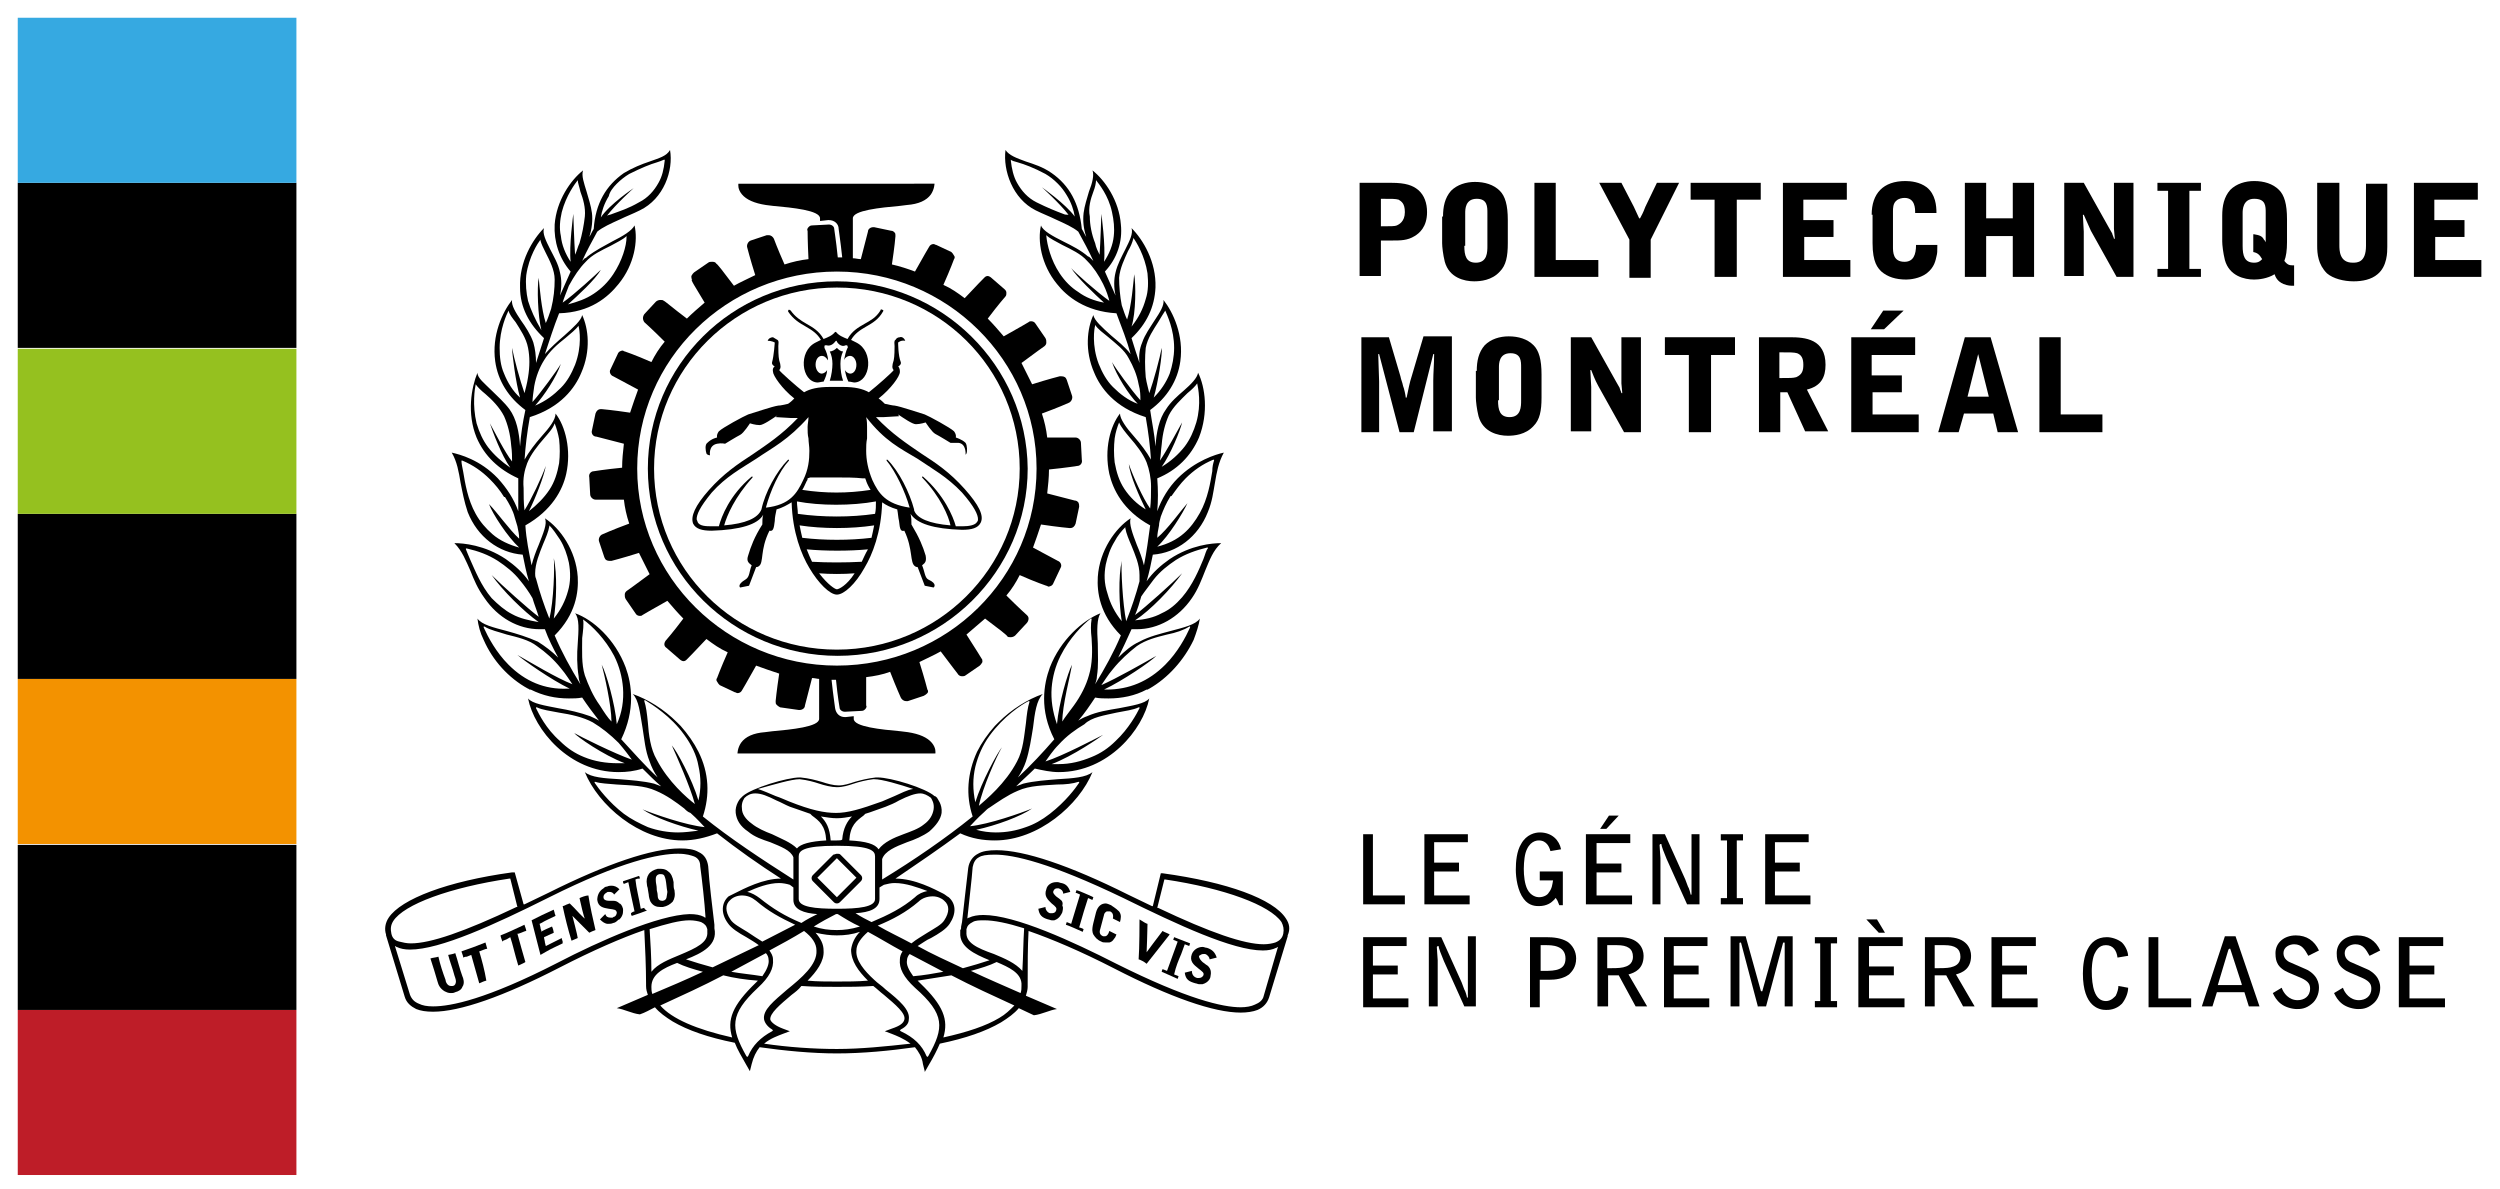 <?xml version="1.0" encoding="utf-8"?>
<!-- Generator: Adobe Illustrator 19.1.0, SVG Export Plug-In . SVG Version: 6.00 Build 0)  -->
<svg version="1.1" id="Layer_1" xmlns="http://www.w3.org/2000/svg" xmlns:xlink="http://www.w3.org/1999/xlink" x="0px" y="0px"
	 viewBox="0 0 281.7 134" style="enable-background:new 0 0 281.7 134;" xml:space="preserve">
<style type="text/css">
	.st0{fill:#BE1D28;}
	.st1{fill:#F39200;}
	.st2{fill:#36A9E1;}
	.st3{fill:#95C11F;}
</style>
<rect x="2" y="113.8" class="st0" width="31.4" height="18.6"/>
<rect x="2" y="95.2" width="31.4" height="18.6"/>
<rect x="2" y="76.5" class="st1" width="31.4" height="18.6"/>
<rect x="2" y="57.9" width="31.4" height="18.6"/>
<rect x="2" y="20.6" width="31.4" height="18.6"/>
<rect x="2" y="2" class="st2" width="31.4" height="18.6"/>
<rect x="2" y="39.3" class="st3" width="31.4" height="18.6"/>
<g>
	<path d="M155.6,25.5c1.1,0,1.6,0,1.8-0.1c0.2-0.1,0.9-0.4,0.9-1.5c0-1-0.4-1.2-0.7-1.4c-0.4-0.1-0.6-0.1-2-0.1V25.5z M153.2,20.6
		h3.6c1.6,0,2.4,0.3,3,0.8c0.7,0.6,1,1.5,1,2.5c0,1.7-0.9,2.4-1.4,2.7c-0.8,0.5-1.6,0.5-2.5,0.5l-1.3,0v4h-2.4V20.6z"/>
	<path d="M165,27.7c0,1.1,0.2,1.9,1.3,1.9c1.3,0,1.3-1.2,1.3-1.9V24c0-0.7,0-1.6-1.2-1.6c-1.3,0-1.3,1.2-1.3,1.6V27.7z M162.6,24.4
		c0-1.1,0.2-2.1,0.9-2.9c0.7-0.7,1.7-1,2.7-1c1.1,0,2.1,0.3,2.8,1c0.6,0.6,0.9,1.6,0.9,3.3v2.6c0,1.5-0.2,2.5-0.9,3.2
		c-0.9,1-2.2,1.1-2.9,1.1c-1.1,0-2.8-0.4-3.3-2.2c-0.2-0.8-0.3-1.7-0.3-2.1V24.4z"/>
	<polygon points="172.9,20.6 175.3,20.6 175.3,29.3 180.1,29.3 180.1,31.2 172.9,31.2 	"/>
	<g>
		<path d="M183.6,31.2V27l-3.4-6.4h2.5l1.4,2.7c0.1,0.2,0.5,1.1,0.6,1.3h0.1c0.2-0.4,0.3-0.5,0.6-1.3l1.3-2.7h2.5L186,27v4.3H183.6z
			"/>
	</g>
	<polygon points="198.4,20.6 198.4,22.5 195.7,22.5 195.7,31.2 193.2,31.2 193.2,22.5 190.5,22.5 190.5,20.6 	"/>
	<polygon points="200.9,20.6 208.1,20.6 208.1,22.5 203.2,22.5 203.2,24.8 206.6,24.8 206.6,26.7 203.3,26.7 203.3,29.3 208.5,29.3 
		208.5,31.2 200.9,31.2 	"/>
	<g>
		<path d="M210.9,24.2c0-2.4,1.3-3.8,3.8-3.8c0.6,0,1.6,0.1,2.4,0.7c1,0.8,1.1,2.1,1.1,2.9h-2.4c0-0.5,0-1.7-1.2-1.7
			c-0.3,0-0.7,0.1-0.9,0.3c-0.4,0.3-0.4,0.9-0.4,1.2v4c0,0.6,0,1.7,1.3,1.7c1,0,1.3-0.8,1.3-1.9h2.4c0,0.8,0,0.9-0.1,1.3
			c-0.1,0.4-0.2,1.2-1.1,1.9c-0.8,0.6-1.9,0.7-2.3,0.7c-1.2,0-2.1-0.3-2.8-0.9c-0.4-0.4-1-1-1-3.2V24.2z"/>
	</g>
	<polygon points="221.4,20.6 223.8,20.6 223.8,24.6 226.8,24.6 226.8,20.6 229.2,20.6 229.2,31.2 226.8,31.2 226.8,26.6 223.8,26.6 
		223.8,31.2 221.4,31.2 	"/>
	<g>
		<path d="M232.5,20.6h2.3l2.8,5c0.1,0.2,0.3,0.5,0.4,0.7c0,0.1,0.2,0.5,0.2,0.6h0.1l-0.1-1.1c0-0.7,0-0.8,0-1.2v-4h2.2v10.6h-1.9
			l-2.9-5.2c-0.2-0.4-0.2-0.5-0.8-1.8h-0.1c0,0.3,0.1,1.7,0.1,1.9v5h-2.2V20.6z"/>
	</g>
	<polygon points="243.1,31.2 243.1,30.3 244.3,30.3 244.3,21.5 243.1,21.5 243.1,20.6 248,20.6 248,21.5 246.7,21.5 246.7,30.3 
		248,30.3 248,31.2 	"/>
	<g>
		<path d="M254,26.4c0.6,0.1,0.9,0.2,1.1,0.6c0.1,0.1,0.1,0.1,0.2,0.3V24c0-0.8,0-1.6-1.3-1.6c-1.3,0-1.3,1.3-1.3,1.6v3.7
			c0,1.1,0.2,1.9,1.3,1.9c0.5,0,0.7-0.2,0.9-0.4c-0.3-0.5-0.5-0.7-1-0.8V26.4z M258.5,32.2c-0.4,0-0.7,0-1.2-0.2
			c-0.7-0.3-0.9-0.8-1-1.1c-0.8,0.5-1.8,0.6-2.3,0.6c-1.1,0-2.8-0.4-3.3-2.2c-0.2-0.8-0.3-1.7-0.3-2.1v-2.9c0-1.1,0.2-2.1,0.9-2.9
			c0.7-0.7,1.7-1,2.7-1c1.1,0,2.1,0.3,2.8,1c0.6,0.6,0.9,1.6,0.9,3.3v2.6c0,0.9-0.1,1.6-0.3,2.1c0.4,0.5,0.6,0.5,1.1,0.5V32.2z"/>
		<path d="M261.1,20.6h2.5v7c0,0.6,0,2,1.5,2c0.5,0,1.5,0,1.5-1.9v-7h2.4v7.1c0,0.6,0,2.2-1.1,3.1c-0.7,0.6-1.7,0.8-2.7,0.8
			c-1.1,0-2.3-0.3-3-0.9c-1-1-1.1-2.2-1.1-3.1V20.6z"/>
	</g>
	<polygon points="272,20.6 279.2,20.6 279.2,22.5 274.3,22.5 274.3,24.8 277.7,24.8 277.7,26.7 274.4,26.7 274.4,29.3 279.6,29.3 
		279.6,31.2 272,31.2 	"/>
	<g>
		<path d="M153.3,38h3.2l1.3,4.4c0.1,0.5,0.2,0.6,0.3,1.1c0.1,0.2,0.3,1.1,0.3,1.3h0.1c0.2-0.9,0.3-1.6,0.6-2.5l1.3-4.4h3.2v10.7
			h-2.1v-5.7c0-0.8,0.1-2,0.1-3h-0.1l-2.2,8.8h-1.6l-2.3-8.8h-0.1c0,0.5,0.1,2.7,0.1,3.1v5.7h-2V38z"/>
		<path d="M168.8,45.1c0,1.1,0.2,1.9,1.3,1.9c1.3,0,1.3-1.2,1.3-1.9v-3.7c0-0.7,0-1.6-1.2-1.6c-1.3,0-1.3,1.2-1.3,1.6V45.1z
			 M166.4,41.8c0-1.1,0.2-2.1,0.9-2.9c0.7-0.7,1.7-1,2.7-1c1.1,0,2.1,0.3,2.8,1c0.6,0.6,0.9,1.6,0.9,3.3v2.6c0,1.5-0.2,2.5-0.9,3.2
			c-0.9,1-2.2,1.1-2.9,1.1c-1.1,0-2.8-0.4-3.3-2.2c-0.2-0.8-0.3-1.7-0.3-2.1V41.8z"/>
		<path d="M177,38h2.3l2.8,5c0.1,0.2,0.3,0.5,0.4,0.7c0,0.1,0.2,0.5,0.2,0.6h0.1l-0.1-1.1c0-0.7,0-0.8,0-1.2v-4h2.2v10.7h-1.9
			l-2.9-5.2c-0.2-0.4-0.3-0.5-0.8-1.8h-0.1c0,0.3,0.1,1.7,0.1,1.9v5H177V38z"/>
	</g>
	<polygon points="195.5,38 195.5,40 192.8,40 192.8,48.7 190.3,48.7 190.3,40 187.6,40 187.6,38 	"/>
	<g>
		<path d="M200.5,42.6c1.3,0,1.5,0,1.9-0.1c0.7-0.3,0.8-0.8,0.8-1.4c0-0.7-0.2-1.1-0.7-1.3c-0.4-0.1-0.7-0.1-2-0.1V42.6z
			 M200.5,48.7h-2.3V38h3.5c1.7,0,4,0.2,4,3.1c0,1.4-0.5,2.4-2.1,2.8l2.4,4.7h-2.6l-2-4.4h-0.8V48.7z"/>
	</g>
	<path d="M214.5,35l-2.2,2.1h-1.5l1.4-2.1H214.5z M208.6,38h7.2V40h-4.9v2.3h3.4v1.9H211v2.5h5.2v2h-7.6V38z"/>
	<path d="M222.9,39.9L222.9,39.9l-1.2,4.8h2.4L222.9,39.9z M224.3,38l3.1,10.7h-2.3l-0.5-2.1h-3.3l-0.6,2.1h-2.3l3-10.7H224.3z"/>
	<polygon points="229.8,38 232.2,38 232.2,46.7 236.9,46.7 236.9,48.7 229.8,48.7 	"/>
</g>
<g>
	<path d="M94.3,39.2C94.3,39.2,94.3,39.2,94.3,39.2c-0.2,0.2-0.5,0.4-0.8,0.4c0.2,0.4,0.3,0.9,0.3,1.4c0,0.5-0.1,1.3-0.3,1.9
		c0.4,0,0.7,0,0.7,0s0.3,0,0.8,0c-0.2-0.5-0.3-1.3-0.3-1.9c0-0.5,0.1-1,0.3-1.4C94.7,39.6,94.5,39.4,94.3,39.2z"/>
	<path d="M90.8,36.8c0.7,0.4,1.3,0.8,1.7,1.5c-0.2,0.1-0.4,0.2-0.6,0.3c-2,1-1.6,4.4,0.2,4.5c0.2,0,0.5-0.1,0.7-0.1
		c0.2-0.4,0.4-0.9,0.4-1.3c-0.1,0.2-0.4,0.4-0.6,0.4c-0.4,0-0.7-0.5-0.7-1c0-0.6,0.3-1,0.7-1c0.3,0,0.5,0.2,0.7,0.5
		c0-0.5-0.2-1-0.4-1.4c0-0.1,0-0.1,0-0.2c0-0.1,0.1-0.1,0.2-0.1c0.6,0.2,1-0.4,1-0.4c0,0,0.1-0.1,0.1-0.1c0.1,0,0.1,0,0.1,0.1
		c0,0,0.4,0.7,1,0.4c0.1,0,0.2,0,0.2,0.1c0,0.1,0.1,0.1,0,0.2c-0.2,0.4-0.3,0.9-0.4,1.4c0.1-0.3,0.4-0.5,0.7-0.5
		c0.4,0,0.7,0.5,0.7,1c0,0.6-0.3,1-0.7,1c-0.2,0-0.5-0.2-0.6-0.4c0.1,0.5,0.2,0.9,0.4,1.3c0.3,0,0.5,0.1,0.7,0.1
		c1.8-0.1,2.2-3.5,0.2-4.5c-0.2-0.1-0.4-0.2-0.6-0.3c0.4-0.7,1-1.1,1.7-1.5c0.7-0.4,1.4-0.8,1.9-1.7c0.1-0.1,0-0.2-0.1-0.2
		c-0.1-0.1-0.2,0-0.2,0.1c-0.5,0.8-1.1,1.1-1.8,1.5c-0.7,0.4-1.4,0.8-1.9,1.7c-0.5-0.2-1-0.4-1.3-0.8c0,0,0,0-0.1,0
		c-0.3,0.4-0.8,0.6-1.3,0.8c-0.5-0.9-1.2-1.3-1.9-1.7c-0.7-0.4-1.3-0.8-1.8-1.5c-0.1-0.1-0.2-0.1-0.2-0.1c-0.1,0-0.1,0.2-0.1,0.2
		C89.4,36,90.1,36.4,90.8,36.8z"/>
	<path d="M108.9,51.1c0.1-0.2,0.1-0.9-0.1-1.2c-0.4-0.4-1.1-0.6-1.1-0.6s0.1-0.3-0.2-0.7c-0.4-0.4-2.8-1.7-3.3-1.9
		c-0.7-0.2-2.7-0.9-3.4-1c-0.2,0-0.6-0.1-1.1-0.2c-0.2-0.2-0.4-0.4-0.7-0.6c1.4-1.1,2.4-2.5,2.4-3c0-0.5-0.2-0.6-0.2-0.6
		s0.4-0.2,0.3-0.5c-0.3-0.7-0.3-2.2-0.3-2.2s0.3-0.3,0.8-0.2c-0.1-0.3-0.4-0.5-0.6-0.4c-0.2,0-0.4,0.1-0.5,0.3
		c-0.2,0.1-0.1,0.5-0.1,0.7c0,0.2,0,1.2-0.1,1.6c-0.2,0.6-0.2,0.9,0,1.1c-0.1,0.2-1.9,1.8-2.8,2.5c-0.7-0.4-1.6-0.6-2.9-0.6v0h-0.7
		c-0.1,0-0.1,0-0.2,0h-0.6v0c-1.3,0-2.2,0.2-2.9,0.6c-0.9-0.7-2.7-2.3-2.8-2.5c0.2-0.2,0.2-0.5,0-1.1c-0.1-0.4-0.1-1.3-0.1-1.6
		c0-0.2,0.1-0.6-0.1-0.7c-0.2-0.1-0.3-0.2-0.5-0.3c-0.2,0-0.5,0.1-0.6,0.4c0.5,0,0.8,0.2,0.8,0.2s-0.1,1.5-0.3,2.2
		c-0.1,0.3,0.3,0.5,0.3,0.5s-0.3,0.1-0.2,0.6c0,0.4,1,1.9,2.4,3c-0.2,0.2-0.4,0.4-0.7,0.6c-0.5,0.1-0.8,0.2-1.1,0.2
		c-0.7,0.1-2.7,0.8-3.4,1c-0.5,0.2-2.9,1.5-3.3,1.9c-0.3,0.4-0.2,0.7-0.2,0.7s-0.6,0.1-1.1,0.6c-0.3,0.2-0.2,0.9-0.1,1.2
		c0.1,0.2,0.4,0.2,0.4,0.2s-0.2-1.1,0.8-1.3c0.5-0.1,0.9,0,0.9,0s1.3-0.8,1.7-1c0.4-0.2,1.1-1.3,1.1-1.3s0.6,0.2,1.1,0.2
		c0.4,0,1.4-0.7,2-1.1L87.4,47l1.7,0.1c0.1,0,0.2,0,0.3,0c0.2,0,0.4,0,0.5,0c-1.8,1.9-3.5,3-5.1,4.1c-1.7,1.1-3.3,2.2-4.9,4
		c-1.6,1.8-2.1,3-1.8,3.8c0.3,0.6,1,0.8,2.1,0.8c3.2-0.1,5.2-0.7,5.8-1.8c-0.1,0.3-0.1,0.7-0.1,1.1c-0.9,1.4-1.3,2.5-1.6,3.5
		c-0.2,0.6,0,0.8,0.4,1.1c-0.3,0.7-0.2,1.3-0.7,1.6c-1,0.6-0.6,0.9-0.6,0.9l1-0.2l0.8-2.1c0,0,0.2,0,0.3-0.1c0.6-0.4,0.1-1.8,1.2-4
		c0.4,0.1,0.5-0.2,0.6-1.1c0-0.4,0.1-0.8,0.2-1.3c0.7-0.2,1.2-0.5,1.7-0.8c0.1,3.4,1.1,5.9,2,7.4c1,1.7,2.3,3,3.1,3
		c0.8,0,2.1-1.2,3.1-3c0.9-1.5,1.9-4,2-7.4c0.4,0.3,1,0.6,1.7,0.8c0.1,0.5,0.1,0.9,0.2,1.3c0.1,1,0.2,1.2,0.6,1.1
		c1,2.1,0.6,3.6,1.2,4c0.1,0.1,0.3,0.1,0.3,0.1l0.8,2.1l1,0.2c0,0,0.5-0.4-0.6-0.9c-0.4-0.2-0.4-0.9-0.7-1.6
		c0.4-0.3,0.5-0.5,0.4-1.1c-0.3-1-0.7-2-1.6-3.5c0-0.4,0-0.8-0.1-1.2c0.7,1.1,2.6,1.7,5.8,1.8c1.1,0,1.8-0.2,2.1-0.8
		c0.4-0.8-0.2-2-1.8-3.8c-1.7-1.9-3.2-2.9-4.9-4c-1.6-1.1-3.3-2.2-5.1-4.1c0.3,0,0.6,0,0.9,0l1.7-0.1l-0.1-0.2
		c0.6,0.4,1.6,1.1,2,1.1c0.5,0,1.1-0.2,1.1-0.2s0.7,1.1,1.1,1.3c0.4,0.2,1.7,1,1.7,1s0.4,0,0.9,0c0.9,0.1,0.8,1.3,0.8,1.3
		S108.8,51.3,108.9,51.1z M94.3,53.8c1,0,2,0,2.9,0.1l0.3,0c0,0.1,0.1,0.2,0.1,0.3c0.1,0.3,0.3,0.7,0.5,1c-2.6,0.4-5.1,0.4-7.7,0
		c0.2-0.3,0.3-0.6,0.5-1c0.1-0.1,0.1-0.2,0.1-0.3l0.3-0.1C92.3,53.8,93.3,53.8,94.3,53.8z M89.9,57.9c0-0.5-0.1-0.9-0.1-1.4
		c2.6,0.5,6.2,0.5,8.9,0c0,0.5,0,1-0.1,1.4C95.9,58.3,92.7,58.3,89.9,57.9z M98.5,59.2c-0.1,0.5-0.2,1-0.3,1.4
		c-2.5,0.3-5.3,0.3-7.8,0c-0.1-0.4-0.2-0.9-0.3-1.4C92.7,59.6,95.9,59.6,98.5,59.2z M81.6,59.2c0.3-1.1,1.2-3.2,3.2-5.4
		c0,0,0-0.1,0-0.1c0,0-0.1,0-0.1,0c-2.5,2.1-3.4,4.5-3.7,5.6c-0.3,0-0.5,0-0.8,0c-0.6,0-1.4,0-1.6-0.5c0-0.1-0.1-0.2-0.1-0.3
		c0-0.5,0.3-1.3,1.7-3c1.6-1.8,3.3-2.7,5-3.8c1.9-1.3,3.6-2.1,5.9-4.7c0,0.4-0.1,0.8-0.1,1.1c0,0.5,0,0.9,0.1,1.3
		c0,0.4,0.1,0.9,0.1,1.4c0,1-0.1,2.1-0.7,3.3c-0.7,1.5-1.5,2.8-4.2,3.1c0.5-1.9,1.5-4.1,2.6-5.3c0,0,0-0.1,0-0.1c0,0-0.1,0-0.1,0
		c-1.3,1.3-2.6,3.7-3,5.6c0,0,0,0,0,0C85.4,58.4,84,59,81.6,59.2z M94.3,66.4c-0.2,0-1-0.5-2-1.8c1.2,0.1,2.8,0.1,4,0
		C95.4,66,94.5,66.4,94.3,66.4z M97.1,63.3c-1.9,0.1-3.8,0.1-5.6,0c-0.2-0.4-0.4-0.9-0.6-1.4c2.1,0.2,4.8,0.2,6.9,0
		C97.5,62.4,97.3,62.9,97.1,63.3z M103.4,51.7c1.6,1.1,3.3,2,5,3.8c1.4,1.6,1.8,2.5,1.8,3c0,0.1,0,0.2-0.1,0.3
		c-0.2,0.4-1,0.5-1.6,0.5c-0.3,0-0.6,0-0.8,0c-0.3-1.1-1.3-3.5-3.7-5.6c0,0-0.1,0-0.1,0c0,0,0,0.1,0,0.1c2.1,2.2,3,4.4,3.2,5.4
		c-2.4-0.2-3.8-0.8-4.1-1.7c0,0,0,0,0-0.1c-0.5-1.9-1.7-4.3-3-5.6c0,0-0.1,0-0.1,0c0,0,0,0.1,0,0.1c1,1.2,2.1,3.5,2.6,5.3
		c-2.7-0.4-3.5-1.6-4.2-3.1c-0.5-1.2-0.7-2.3-0.7-3.3c0-0.5,0-0.9,0.1-1.4c0-0.4,0-0.9,0-1.3c0-0.2,0-0.7-0.1-1.1
		C99.7,49.7,101.4,50.5,103.4,51.7z"/>
	<path d="M94.3,31.7C82.5,31.7,73,41.2,73,52.8c0,11.6,9.6,21.1,21.4,21.1c11.8,0,21.4-9.5,21.4-21.1
		C115.7,41.2,106.1,31.7,94.3,31.7z M94.3,73.2c-11.4,0-20.6-9.1-20.6-20.4c0-11.2,9.2-20.4,20.6-20.4c11.4,0,20.6,9.1,20.6,20.4
		C114.9,64,105.7,73.2,94.3,73.2z"/>
	<path d="M93.9,101.6c0.1,0.1,0.2,0.2,0.4,0.2s0.3-0.1,0.4-0.2l2.3-2.3c0.2-0.2,0.2-0.5,0-0.7l-2.3-2.3c-0.1-0.1-0.2-0.1-0.4-0.1
		c-0.1,0-0.3,0.1-0.4,0.1l-2.3,2.3c-0.2,0.2-0.2,0.5,0,0.7L93.9,101.6z M94.3,96.7l2.2,2.2l-2.2,2.2l-2.2-2.2L94.3,96.7z"/>
	<path d="M79.4,34.1c-0.7,0.6-1.4,1.2-2,1.8c-1.6-1.2-2.5-2-2.6-2c-0.1-0.1-0.2-0.1-0.4-0.1c-0.2,0-0.4,0.1-0.5,0.2l-1.3,1.4
		c-0.2,0.3-0.2,0.6,0,0.9c0,0,0.9,0.8,2.3,2.2c-0.6,0.7-1.1,1.5-1.5,2.3c-1.8-0.8-3-1.2-3-1.2c-0.1,0-0.2-0.1-0.2-0.1
		c-0.2,0-0.5,0.1-0.6,0.4l-0.8,1.7c-0.2,0.3,0,0.7,0.3,0.8c0,0,1.1,0.6,2.8,1.5c-0.3,0.8-0.6,1.7-0.9,2.6c-2-0.3-3.2-0.4-3.2-0.4
		c0,0-0.1,0-0.1,0c-0.3,0-0.5,0.2-0.6,0.5l-0.4,1.9c-0.1,0.3,0.1,0.7,0.5,0.7c0,0,1.2,0.3,3.1,0.8c-0.1,0.9-0.2,1.8-0.2,2.7
		c-2,0.2-3.2,0.4-3.2,0.4c-0.3,0-0.6,0.3-0.5,0.7l0.1,1.9c0,0.3,0.3,0.6,0.6,0.6c0,0,0,0,0,0c0,0,1.2,0,3.2,0
		c0.1,0.9,0.3,1.8,0.6,2.7c-1.9,0.7-3,1.2-3,1.2c-0.3,0.1-0.5,0.5-0.4,0.8l0.6,1.8c0.1,0.3,0.3,0.4,0.6,0.4c0.1,0,0.1,0,0.2,0
		c0,0,1.2-0.3,3.1-0.9c0.4,0.8,0.8,1.6,1.2,2.4c-1.6,1.2-2.6,1.9-2.6,1.9c-0.1,0.1-0.2,0.2-0.2,0.4c0,0.2,0,0.3,0.1,0.5l1.1,1.6
		c0.1,0.2,0.3,0.3,0.5,0.3c0.1,0,0.2,0,0.3-0.1c0,0,1-0.6,2.8-1.6c0.6,0.7,1.2,1.4,1.8,2c-1.2,1.6-2,2.5-2,2.5
		c-0.2,0.3-0.2,0.6,0.1,0.8l1.5,1.3c0.1,0.1,0.3,0.2,0.4,0.2c0.2,0,0.3-0.1,0.4-0.2c0,0,0.9-0.9,2.2-2.3c0.8,0.6,1.5,1.1,2.4,1.5
		c-0.8,1.8-1.2,2.9-1.2,2.9c-0.1,0.1-0.1,0.3,0,0.4c0.1,0.2,0.2,0.3,0.3,0.4l1.7,0.8c0.1,0,0.2,0.1,0.3,0.1c0.2,0,0.4-0.1,0.5-0.3
		c0,0,0.6-1,1.6-2.8c0.8,0.3,1.7,0.6,2.6,0.9c-0.3,2-0.4,3.1-0.4,3.1c0,0.2,0,0.3,0.1,0.4c0.1,0.1,0.2,0.2,0.4,0.3L90,80
		c0,0,0.1,0,0.1,0c0.3,0,0.6-0.2,0.6-0.5c0,0,0.3-1.2,0.8-3.1c0.3,0,0.6,0.1,0.8,0.1V81c0,0.9-3.1,1.2-5.3,1.4l-0.8,0.1
		c-1.3,0.1-2.2,0.5-2.7,1.2c-0.4,0.6-0.4,1.2-0.4,1.2h0.1h22.1h0.1c0-0.1,0.1-0.6-0.4-1.2c-0.5-0.6-1.4-1-2.7-1.2l-0.8-0.1
		c-2.2-0.2-5.3-0.5-5.3-1.4v-0.3l-0.9,0.1c0,0-0.1,0-0.1,0c-0.6,0-1-0.4-1.1-1c0-0.1-0.2-1.3-0.4-3.2c0.2,0,0.3,0,0.5,0
		c0.2,2,0.4,3.1,0.4,3.1c0,0.3,0.3,0.5,0.6,0.5c0,0,0,0,0,0l1.9-0.1c0.2,0,0.3-0.1,0.4-0.2c0.1-0.1,0.2-0.3,0.1-0.4c0,0,0-1.2,0-3.2
		c0.9-0.1,1.9-0.3,2.7-0.6c0.7,1.8,1.2,2.9,1.2,2.9c0.1,0.2,0.3,0.4,0.6,0.4c0.1,0,0.1,0,0.2,0l1.8-0.6c0.2-0.1,0.3-0.2,0.4-0.3
		c0.1-0.1,0.1-0.3,0-0.4c0,0-0.3-1.2-0.9-3.1c0.8-0.4,1.7-0.8,2.4-1.2c1.2,1.6,1.9,2.5,1.9,2.5c0.1,0.2,0.3,0.3,0.5,0.3
		c0.1,0,0.3,0,0.4-0.1l1.6-1.1c0.1-0.1,0.2-0.2,0.3-0.4c0-0.2,0-0.3-0.1-0.4c0,0-0.6-1-1.7-2.7c0.7-0.6,1.4-1.2,2.1-1.8
		c1.6,1.2,2.5,1.9,2.5,2c0.1,0.1,0.2,0.1,0.4,0.1c0.2,0,0.4-0.1,0.5-0.2l1.3-1.4c0.1-0.1,0.2-0.3,0.2-0.5c0-0.2-0.1-0.3-0.2-0.4
		c0,0-0.9-0.8-2.3-2.2c0.6-0.7,1.1-1.5,1.5-2.3c1.8,0.8,3,1.2,3,1.2c0.1,0,0.2,0.1,0.2,0.1c0.2,0,0.5-0.1,0.6-0.4l0.8-1.7
		c0.2-0.3,0-0.7-0.3-0.8c0,0-1.1-0.6-2.8-1.5c0.3-0.8,0.6-1.7,0.9-2.6c2,0.3,3.2,0.4,3.2,0.4c0,0,0.1,0,0.1,0c0.3,0,0.5-0.2,0.6-0.5
		l0.4-1.9c0-0.2,0-0.3-0.1-0.5c-0.1-0.1-0.2-0.2-0.4-0.2c0,0-1.2-0.3-3.1-0.8c0.1-0.9,0.2-1.8,0.2-2.7c2-0.2,3.2-0.4,3.2-0.4
		c0.3,0,0.6-0.3,0.5-0.7l-0.1-1.9c0-0.3-0.3-0.6-0.6-0.6c0,0,0,0,0,0c0,0-1.2,0-3.2,0c-0.1-0.9-0.3-1.8-0.6-2.7c1.9-0.7,3-1.2,3-1.2
		c0.3-0.1,0.5-0.5,0.4-0.8l-0.6-1.8c-0.1-0.3-0.3-0.4-0.6-0.4c-0.1,0-0.1,0-0.2,0c0,0-1.2,0.3-3.1,0.9c-0.4-0.8-0.8-1.6-1.2-2.4
		c1.6-1.2,2.6-1.9,2.6-1.9c0.1-0.1,0.2-0.2,0.2-0.4c0-0.2,0-0.3-0.1-0.5l-1.1-1.6c-0.1-0.2-0.3-0.3-0.5-0.3c-0.1,0-0.2,0-0.3,0.1
		c0,0-1,0.6-2.8,1.6c-0.6-0.7-1.2-1.4-1.8-2c1.2-1.6,2-2.5,2-2.5c0.1-0.1,0.1-0.3,0.1-0.4c0-0.2-0.1-0.3-0.2-0.4l-1.5-1.3
		c-0.1-0.1-0.3-0.2-0.4-0.2c-0.2,0-0.3,0.1-0.4,0.2c0,0-0.9,0.9-2.2,2.3c-0.8-0.6-1.5-1.1-2.4-1.5c0.8-1.8,1.2-2.9,1.2-2.9
		c0.1-0.1,0.1-0.3,0-0.4c-0.1-0.2-0.2-0.3-0.3-0.4l-1.7-0.8c-0.1,0-0.2-0.1-0.3-0.1c-0.2,0-0.4,0.1-0.5,0.3c0,0-0.6,1-1.6,2.8
		c-0.8-0.3-1.7-0.6-2.6-0.8c0.3-2,0.4-3.1,0.4-3.2c0-0.2,0-0.3-0.1-0.4c-0.1-0.1-0.2-0.2-0.4-0.2l-1.9-0.4c0,0-0.1,0-0.1,0
		c-0.3,0-0.6,0.2-0.6,0.5c0,0-0.3,1.2-0.8,3.1c-0.3,0-0.6-0.1-0.9-0.1v-4.5c0-0.9,3.1-1.2,5.3-1.4l0.8-0.1c1.3-0.1,2.2-0.5,2.7-1.2
		c0.4-0.6,0.4-1.2,0.4-1.2h-0.1H83.3h-0.1c0,0.1-0.1,0.6,0.4,1.2c0.5,0.6,1.4,1,2.7,1.2l0.8,0.1c2.2,0.2,5.3,0.5,5.3,1.4v0.3
		l0.9-0.1c0,0,0.1,0,0.1,0c0.6,0,1.1,0.4,1.1,1c0,0.1,0.2,1.3,0.4,3.2c-0.2,0-0.3,0-0.5,0c-0.2-2-0.4-3.1-0.4-3.2
		c0-0.3-0.3-0.5-0.6-0.5c0,0,0,0,0,0l-1.9,0.1c-0.2,0-0.3,0.1-0.4,0.2c-0.1,0.1-0.2,0.3-0.1,0.4c0,0,0,1.2,0.1,3.2
		c-0.9,0.1-1.8,0.3-2.7,0.6c-0.8-1.8-1.2-2.9-1.2-2.9c-0.1-0.2-0.3-0.4-0.6-0.4c-0.1,0-0.1,0-0.2,0l-1.8,0.6
		c-0.3,0.1-0.5,0.5-0.4,0.8c0,0,0.3,1.2,0.9,3.1c-0.8,0.4-1.7,0.8-2.4,1.2c-1.2-1.6-1.9-2.5-2-2.5c-0.1-0.2-0.3-0.2-0.5-0.2
		c-0.1,0-0.3,0-0.4,0.1l-1.6,1.1c-0.1,0.1-0.2,0.2-0.3,0.4c0,0.2,0,0.3,0.1,0.4C77.7,31.4,78.4,32.4,79.4,34.1z M94.3,75
		c-12.4,0-22.5-10-22.5-22.2c0-12.3,10.1-22.2,22.5-22.2c12.4,0,22.5,10,22.5,22.2C116.8,65.1,106.7,75,94.3,75z"/>
	<path d="M72.6,102.3c-0.1,0-0.3,0.1-0.4,0.1l0,0l0,0c-0.2-1.2-0.5-2.3-0.6-3.3l0,0l0,0c0.2-0.1,0.3-0.1,0.5-0.1c0,0,0-0.2-0.1-0.3
		c-0.6,0.2-1.2,0.4-1.8,0.6l0,0c0,0.1,0,0.2,0.1,0.3l0.5-0.2l0,0c0.2,1,0.4,1.9,0.7,3.3v0l0,0c-0.1,0-0.3,0.1-0.4,0.2l0,0l0,0
		c0,0.1,0,0.2,0.1,0.3c0.6-0.2,1.2-0.4,1.7-0.6C72.7,102.5,72.6,102.4,72.6,102.3L72.6,102.3z"/>
	<path d="M75.9,99.6l0-0.2c-0.1-0.6-0.3-1-0.6-1.2c-0.2-0.2-0.5-0.3-0.8-0.3c-0.1,0-0.3,0-0.4,0c-0.4,0.1-0.8,0.3-1,0.6
		c-0.2,0.3-0.3,0.7-0.2,1.2c0,0.2,0.1,0.3,0.1,0.5l0.1,0.6c0,0.2,0.1,0.6,0.2,0.8c0.3,0.5,0.7,0.6,1.1,0.6c0.1,0,0.2,0,0.3,0
		c0.5-0.1,0.8-0.3,1.1-0.6c0.2-0.3,0.3-0.7,0.2-1.3C75.9,100.1,75.9,99.8,75.9,99.6z M74.7,101.5c0,0-0.1,0-0.1,0
		c-0.4,0-0.5-0.3-0.5-0.7c0-0.2-0.1-0.4-0.1-0.6l0-0.1c0-0.3-0.1-0.6-0.1-0.8v0c0-0.2-0.1-0.7,0.4-0.8c0.1,0,0.1,0,0.2,0
		c0.4,0,0.4,0.3,0.5,0.6l0,0c0.1,0.5,0.1,0.9,0.2,1.4C75.1,101,75.2,101.4,74.7,101.5z"/>
	<path d="M65.3,101.2c0.1,0.5,0.5,2.2,0.6,2.3l0,0l0,0h0c0,0-0.1,0-1.2-1.2c-0.2-0.2-0.4-0.4-0.5-0.5c-0.1,0-0.2,0.1-0.3,0.1
		c-0.2,0.1-0.4,0.2-0.5,0.2c0.3,1.4,0.6,2.6,1,3.9c0.2-0.1,0.5-0.2,0.7-0.3c0-0.2-0.6-2.5-0.6-2.5l0,0h0c0,0,0,0,0.9,0.9
		c0.5,0.5,0.9,0.9,1,1c0.2-0.1,0.4-0.2,0.7-0.3c-0.3-1.3-0.6-2.6-0.8-3.9C66,100.9,65.5,101.1,65.3,101.2z"/>
	<path d="M69.8,101.8c-0.2-0.2-0.4-0.3-0.7-0.3l-0.5,0c-0.3,0-0.6-0.1-0.6-0.4c0-0.1,0-0.3,0.3-0.5c0.1,0,0.1-0.1,0.2-0.1
		c0.1,0,0.1,0,0.2,0c0.2,0,0.4,0.1,0.5,0.3l0.6-0.6c-0.3-0.3-0.6-0.4-0.9-0.4c-0.1,0-0.3,0-0.5,0.1c-0.2,0-0.3,0.1-0.4,0.2
		c0,0,0,0,0,0l0,0c-0.5,0.3-0.7,0.8-0.7,1.3c0.1,0.8,0.7,0.9,1.3,1c0.7,0.1,0.8,0.1,0.9,0.4c0,0.3-0.2,0.5-0.3,0.5l0,0
		c-0.1,0-0.1,0.1-0.2,0.1c-0.1,0-0.2,0-0.2,0c-0.3,0-0.5-0.1-0.6-0.4l-0.6,0.6c0.3,0.3,0.6,0.5,0.9,0.5c0.2,0,0.4,0,0.6-0.1
		c0.1,0,0.3-0.1,0.4-0.2l0,0c0.1-0.1,0.2-0.2,0.3-0.2c0.5-0.5,0.4-1,0.4-1.2C70.1,102,69.9,101.8,69.8,101.8z"/>
	<path d="M51.3,107.4c-0.2,0.1-0.8,0.2-0.8,0.2c0.2,0.8,0.5,1.5,0.7,2.3l0.1,0.3c0.1,0.3,0.1,0.5,0,0.7c-0.1,0.2-0.3,0.2-0.3,0.2h0
		c-0.1,0-0.1,0-0.2,0c-0.4,0-0.6-0.5-0.6-0.7c-0.3-0.8-0.6-1.7-0.8-2.6c-0.3,0.1-0.6,0.1-0.9,0.2c0.3,0.9,0.6,1.9,0.8,2.6
		c0.1,0.4,0.3,0.8,0.8,1.1c0.2,0.1,0.4,0.2,0.7,0.2c0.2,0,0.3,0,0.5-0.1c0.4-0.1,0.7-0.3,0.8-0.6c0.3-0.4,0.1-1,0-1.2
		C51.8,109.2,51.6,108.3,51.3,107.4z"/>
	<path d="M54,107.2L54,107.2c0.1,0,0.7-0.3,0.9-0.3l-0.2-0.7c-1,0.4-1.8,0.7-2.7,1c0,0.1,0.2,0.5,0.2,0.7c0.2-0.1,0.3-0.1,0.4-0.1
		c0.2-0.1,0.3-0.1,0.5-0.2l0,0l0,0c0.3,1.1,0.6,2.1,0.9,3.2c0.2-0.1,0.7-0.3,0.8-0.3C54.6,109.3,54.3,108.2,54,107.2L54,107.2z"/>
	<path d="M59.3,104.9L59.3,104.9c0-0.2-0.2-0.6-0.2-0.7c-1.1,0.5-1.9,0.9-2.7,1.2c0,0.2,0.2,0.6,0.2,0.7l0.1-0.1
		c0.3-0.1,0.5-0.2,0.8-0.4l0,0l0,0c0.3,0.9,0.5,1.9,0.9,3.2c0.2-0.1,0.7-0.3,0.8-0.4c-0.3-1-0.6-2.1-0.9-3.2l0,0l0,0
		C58.4,105.3,59.1,104.9,59.3,104.9z"/>
	<path d="M63.3,105.7c-0.6,0.3-1.8,0.9-1.8,0.9l0,0l-0.1-0.4c0-0.2-0.1-0.4-0.1-0.6l0,0l0,0c0.2-0.1,0.9-0.4,1.1-0.5
		c0-0.1-0.1-0.5-0.2-0.7c-0.2,0.1-1.2,0.5-1.2,0.6l0,0l0-0.1c0-0.1-0.1-0.2-0.1-0.4l-0.1-0.4L61,104c0.5-0.3,1-0.5,1.6-0.8l-0.1-0.3
		c0-0.1-0.1-0.3-0.1-0.4c-0.4,0.2-0.9,0.4-1.3,0.6l0,0c-0.4,0.2-0.8,0.4-1.2,0.6c0.4,1.5,0.7,2.8,1,3.9l0.7-0.4
		c0.5-0.3,1.2-0.6,1.8-0.9l0-0.2C63.4,106,63.3,105.9,63.3,105.7z"/>
	<path d="M123.2,101.1c-0.6-0.3-1.8-0.8-1.9-0.8l-0.1,0.3c0.1,0,0.5,0.2,0.5,0.2l0,0l0,0l-1,3.3l0,0l-0.5-0.2l-0.1,0.3
		c0.6,0.2,1.2,0.5,1.9,0.8l0.1-0.3c-0.1-0.1-0.5-0.2-0.5-0.2l0,0l0,0c0.4-1.4,0.7-2.4,1-3.3l0,0l0,0c0.1,0,0.4,0.2,0.5,0.2
		L123.2,101.1z"/>
	<path d="M131,104.9c-0.4,0.5-1.8,2.4-1.8,2.4l0,0v0c0,0,0.1-2.4,0.1-3.2c-0.1,0-0.6-0.3-0.9-0.5c0,0.2,0,3.3-0.1,4.5
		c0.1,0,0.7,0.3,0.9,0.5l2.6-3.3C131.7,105.2,131.1,105,131,104.9z"/>
	<path d="M133.1,107.5l0.4-1.1l0,0l0.5,0.2l0.1-0.3l-1.8-0.7l-0.1,0.3l0.5,0.2l0,0l-1.2,3.3l0,0l-0.5-0.2c0,0-0.1,0.2-0.1,0.3
		c0.5,0.2,1.1,0.5,1.8,0.8l0.1-0.3l-0.5-0.2l0,0C132.5,108.9,132.8,108.2,133.1,107.5z"/>
	<path d="M125.2,102c-0.2-0.1-0.5-0.2-0.6-0.2h0c-0.5,0-0.9,0.3-1.1,1l-0.3,1.2c-0.2,0.8-0.1,1.1,0,1.3c0.2,0.3,0.4,0.6,0.9,0.8
		c0.1,0.1,0.4,0.1,0.6,0.1l0,0c0.1,0,0.2,0,0.3,0c0.4-0.1,0.5-0.4,0.6-0.5l0,0c0.1-0.1,0.1-0.2,0.2-0.4l-0.8-0.4
		c-0.1,0.4-0.3,0.6-0.5,0.6c-0.1,0-0.1,0-0.2,0c-0.5-0.2-0.4-0.6-0.3-0.9l0.4-1.5c0-0.1,0.1-0.3,0.3-0.4c0,0,0.1,0,0.2,0h0
		c0.1,0,0.1,0,0.2,0c0.2,0.1,0.4,0.3,0.3,0.8l0.8,0.4c0.1-0.4,0.2-0.8-0.1-1.2C125.7,102.3,125.3,102.1,125.2,102z"/>
	<path d="M135.6,107.5L135.6,107.5c0.1,0,0.1,0,0.2,0c0.3,0.1,0.5,0.4,0.5,0.6l0.8-0.2c-0.2-0.6-0.5-0.9-1.1-1.1
		c-0.2,0-0.3-0.1-0.5-0.1l0,0c-0.5,0-1,0.3-1.2,0.8c-0.3,0.8,0.2,1.2,0.7,1.6c0.5,0.4,0.7,0.5,0.6,0.8c-0.1,0.2-0.3,0.3-0.5,0.3
		c-0.1,0-0.1,0-0.2,0c-0.4-0.1-0.6-0.4-0.6-0.8l-0.8,0.2c0.1,0.8,0.5,1,1.2,1.2c0.1,0,0.3,0.1,0.4,0.1c0,0,0,0,0.1,0c0,0,0,0,0,0
		c0.1,0,0.2,0,0.3,0c0.7-0.2,0.9-0.7,0.9-0.9c0.1-0.4,0-0.7,0-0.7c-0.1-0.3-0.3-0.5-0.5-0.6l-0.4-0.3c-0.2-0.2-0.4-0.4-0.4-0.7
		C135.2,107.7,135.3,107.5,135.6,107.5z"/>
	<path d="M119.4,101.3L119,101c-0.2-0.2-0.4-0.4-0.3-0.6h0c0,0,0.1-0.3,0.4-0.3c0.1,0,0.1,0,0.2,0c0.3,0.1,0.5,0.3,0.5,0.6l0.8-0.2
		c-0.2-0.6-0.5-0.9-1-1c-0.1,0-0.3-0.1-0.4-0.1H119c-0.5,0-1,0.3-1.1,0.8c-0.3,0.8,0.2,1.2,0.6,1.6c0.5,0.4,0.6,0.5,0.5,0.8
		c-0.1,0.3-0.4,0.3-0.5,0.3h0c-0.1,0-0.1,0-0.2,0c-0.3-0.1-0.5-0.4-0.5-0.7l-0.8,0.2c0.1,0.7,0.4,1,1.1,1.2c0.1,0,0.3,0.1,0.4,0.1h0
		c0.1,0,0.3,0,0.3,0c0.6-0.2,0.8-0.7,0.9-0.9c0.1-0.4,0.1-0.7,0-0.7C119.8,101.7,119.7,101.5,119.4,101.3z"/>
	<path d="M144.9,103.5c-1.4-2.2-6.6-4.1-13.9-5.1c-0.2,0-0.2,0-0.2,0l-0.9,3.7l-0.1,0c-0.8-0.4-1.7-0.8-2.7-1.3
		c-6.6-3.3-11.7-5-14.8-5c-0.9,0-1.6,0.1-2.1,0.4c-0.6,0.3-1,0.9-1.1,1.6c-0.2,1.6-0.5,4.4-0.7,6.1l-0.1,0.5c0,0.2,0,0.3-0.1,0.4
		c0,0.1,0,0.2,0,0.3v0l0,0c-0.1,1.6,1.6,2.4,3.3,3.1c-0.9,0.3-1.9,0.6-3,0.9c-1.7-0.8-3.5-1.6-5.1-2.5c0.5-0.3,1-0.7,1.5-0.9
		c0.9-0.5,1.7-1,2.1-1.6c0.8-1.2,0.7-2.3-0.1-3c-0.2-0.1-0.4-0.3-0.6-0.4l0,0l0,0c-1-0.5-3.2-1.7-5.4-1.7c2.5-1.7,5-3.4,7.3-5.1
		c1.3,0.6,2.6,0.8,3.9,0.8c4.9,0,9.5-4,11-7.7c-0.7,0.6-2.2,0.7-3.9,0.8l0,0c-1.2,0.1-2.7,0.2-3.9,0.5c-0.3,0.1-0.5,0.2-0.8,0.3
		c0.7-0.7,1.4-1.3,2.1-2c0.9,0.2,1.8,0.4,2.7,0.4c5.6,0,9.5-4.8,10.2-8.3c-0.5,0.6-1.9,0.8-3.4,1.1c-1.2,0.2-2.5,0.4-3.6,0.9
		c-0.3,0.1-0.7,0.3-1,0.5c0.7-0.8,1.3-1.7,1.9-2.6c0.5,0.1,1,0.1,1.5,0.1h0c1.5,0,3-0.3,4.3-1c0,0,0,0,0,0c0,0,0,0,0,0l0,0
		c0,0,0.1,0,0.1,0c0.1,0,0.1-0.1,0.2-0.1c0,0,0,0,0,0c0,0,0,0,0,0c2.1-1.2,3.9-3.2,5-5.5c0.3-0.8,0.6-1.7,0.7-2.4
		c-0.5,0.7-1.8,1-3.3,1.4c-1.1,0.3-2.4,0.6-3.5,1.2c-0.9,0.4-1.7,1.1-2.4,1.8c0.5-1,1-2.1,1.5-3.2c0.2,0,0.4,0,0.6,0
		c2.4,0,4.7-1.3,6.2-3.5c0.7-1,1.1-2.1,1.5-3.1c0.5-1.2,0.9-2.3,1.8-3.1c-1,0-3.4,0.2-5.8,1.8c-1,0.7-1.9,1.5-2.6,2.5
		c0.3-1,0.5-2,0.7-3c2.7-0.2,5.1-2,6.2-4.8c0.5-1.2,0.6-2.2,0.8-3.3l0,0c0.2-1.2,0.4-2.3,1-3.4c-0.9,0.2-3.2,0.9-5.2,2.9
		c-1,1-1.8,2.3-2.3,3.7c0.1-1.2,0.1-2.4,0-3.7c2.2-0.9,3.8-2.5,4.7-4.6c1.1-2.8,0.7-5.7-0.1-7.3c-0.1,0.6-0.8,1.3-1.6,2l0,0
		c-0.7,0.6-1.5,1.3-2,2.1c-0.8,1.1-1.1,2.6-1.2,4.2c-0.1-1.3-0.4-2.7-0.6-4.1c1.9-1.4,3.1-3.3,3.4-5.5c0.4-2.9-0.8-5.5-1.9-6.9
		c0.1,0.6-0.4,1.4-1,2.3c-0.5,0.8-1.1,1.6-1.4,2.5c-0.3,0.7-0.4,1.5-0.3,2.3c-0.3-0.9-0.6-1.8-0.9-2.8c1.7-1.6,2.6-3.5,2.7-5.7
		c0.1-2.9-1.4-5.4-2.7-6.7c0.2,0.6-0.2,1.4-0.7,2.4c-0.4,0.8-0.9,1.7-1.1,2.6c-0.2,0.8-0.2,1.7,0,2.6c-0.4-0.9-0.8-1.8-1.2-2.7
		c1.4-1.5,2-3.4,1.8-5.3c-0.2-2.7-1.8-5-3.2-6.1c0.2,0.5,0,1.4-0.4,2.4l0,0c-0.2,0.7-0.5,1.6-0.6,2.4c-0.1,0.9,0,1.8,0.3,2.7
		c-0.2-0.3-0.3-0.6-0.5-0.9c-0.3-2.9-1.4-4.9-3.4-6.3c-1-0.7-2-1-2.9-1.3c-1.1-0.4-1.9-0.7-2.3-1.3c-0.3,2.3,0.8,5.5,3.4,6.8
		c0.8,0.4,1.6,0.7,2.2,1c1.1,0.5,2,0.9,2.6,1.4c0.6,1.1,1.2,2.2,1.7,3.3c-0.1-0.1-0.2-0.2-0.3-0.3c-0.1-0.1-0.2-0.2-0.3-0.2
		c-0.8-0.7-1.8-1.2-2.8-1.7l0,0c-1.2-0.6-2.3-1.2-2.5-1.8c-0.4,1.7,0,4.4,1.8,6.6c1.1,1.4,3.2,3.1,6.7,3.3c0.6,1.6,1.2,3.1,1.6,4.6
		c-0.6-0.8-1.5-1.5-2.2-2.1l0,0c-1-0.9-1.9-1.7-2-2.3c-0.7,1.5-1,4,0.1,6.5c0.7,1.7,2.3,3.9,5.8,5c0.3,1.7,0.5,3.3,0.6,4.9
		c0,0,0-0.1,0-0.1c-0.5-0.9-1.2-1.8-1.9-2.6c-0.9-1-1.6-2-1.6-2.6c-1.1,1.4-1.8,4-1.2,6.8c0.4,1.7,1.5,4.1,4.6,5.8
		c-0.2,1.5-0.4,3-0.7,4.5c-0.2-0.8-0.5-1.6-0.8-2.3l0,0c-0.5-1.3-0.9-2.4-0.7-3c-1.7,1.1-3.5,3.6-3.7,6.6c-0.1,1.7,0.2,4.2,2.6,6.6
		c-0.8,1.9-1.8,3.7-2.9,5.5c0.1-0.3,0.2-0.6,0.2-0.9c0.2-1.2,0.1-2.5,0.1-3.7c-0.1-1.5-0.1-2.8,0.3-3.4c-2,0.8-4.5,3-5.7,6.1
		c-0.7,1.9-1.2,4.8,0.5,8.1c-1.3,1.5-2.6,2.9-4.1,4.3c0.4-0.6,0.7-1.2,0.9-1.8c0.4-1.2,0.6-2.6,0.8-3.8l0,0c0.2-1.7,0.4-3.1,1.1-3.8
		c-1.7,0.6-3.5,1.7-5,3.2c0,0,0,0,0,0l0,0c-0.1,0.1-0.1,0.1-0.2,0.2c0,0,0,0,0,0l0,0c-0.1,0.1-0.1,0.1-0.2,0.2c0,0,0,0,0,0
		c0,0,0,0,0,0c-0.8,0.9-1.5,1.9-2,2.9c-1.1,2.4-1.3,4.9-0.5,7.3c-3.1,2.5-6.6,4.9-10.2,7.1v-2.3c0,0,0,0,0,0l0,0
		c0.3-0.9,1.5-1.4,2.8-1.9c0.9-0.3,1.8-0.7,2.5-1.2c0.8-0.7,1.3-1.4,1.4-2.1c0.1-1-0.5-1.6-0.5-1.7c-0.1-0.1-0.2-0.2-0.3-0.2l0,0
		c-1-0.9-4.9-2.1-6.4-2.1c-0.1,0-0.1,0-0.2,0c-0.9,0.1-1.7,0.3-2.4,0.5c-0.6,0.2-1.2,0.4-1.8,0.4c-0.6,0-1.3-0.2-1.9-0.4
		c-0.7-0.2-1.4-0.4-2.4-0.5c0,0-0.1,0-0.1,0c-1.4,0-5.4,1.2-6.4,2.1l0,0c-0.1,0.1-0.2,0.2-0.3,0.3c0,0-0.6,0.7-0.5,1.6
		c0.1,0.8,0.5,1.5,1.4,2.1c0.7,0.6,1.6,0.9,2.5,1.2c1.2,0.5,2.3,0.9,2.6,1.7l0,0c0,0.1,0,0.1,0,0.2v2.3c-3.6-2.3-7.1-4.6-10.2-7.1
		c0.8-2.4,0.7-4.9-0.5-7.3c-0.5-1-1.2-2-2-2.9c0,0,0,0,0,0c0,0,0,0,0,0c-0.1-0.1-0.1-0.1-0.2-0.2l0,0c0,0,0,0,0,0
		c-0.1-0.1-0.1-0.1-0.2-0.2l0,0c0,0,0,0,0,0c-1.5-1.5-3.3-2.6-5-3.2c0.7,0.7,0.8,2.1,1.1,3.8v0c0.2,1.2,0.3,2.6,0.8,3.8
		c0.2,0.6,0.5,1.2,0.9,1.8c-1.5-1.4-2.8-2.9-4.1-4.3c1.6-3.3,1.2-6.2,0.5-8.1c-1.2-3.2-3.7-5.4-5.7-6.1c0.5,0.6,0.4,1.9,0.3,3.4
		c-0.1,1.2-0.1,2.5,0.1,3.7c0,0.3,0.1,0.6,0.2,0.9c-1.1-1.8-2.1-3.6-2.9-5.5c2.4-2.4,2.7-4.9,2.6-6.6c-0.2-3-2-5.5-3.7-6.6
		c0.3,0.6-0.2,1.7-0.7,3l0,0c-0.3,0.7-0.6,1.5-0.8,2.3c-0.3-1.5-0.6-2.9-0.7-4.5c3-1.7,4.2-4,4.6-5.8c0.6-2.7-0.1-5.4-1.2-6.8
		c0,0.7-0.7,1.6-1.6,2.6c-0.7,0.8-1.4,1.7-1.9,2.6c0,0,0,0.1,0,0.1c0.1-1.6,0.3-3.2,0.6-4.9c3.5-1.1,5.1-3.3,5.8-5
		c1.1-2.5,0.8-5,0.1-6.5c-0.1,0.6-1,1.4-2,2.3l0,0c-0.7,0.6-1.6,1.4-2.2,2.1c0.5-1.5,1-3.1,1.6-4.6c3.5-0.1,5.5-1.8,6.7-3.3
		c1.8-2.2,2.2-4.9,1.8-6.6c-0.3,0.6-1.3,1.2-2.5,1.8l0,0c-0.9,0.5-1.9,1-2.8,1.7c-0.1,0.1-0.2,0.2-0.3,0.2c-0.1,0.1-0.2,0.2-0.3,0.3
		c0.5-1.1,1.1-2.2,1.7-3.3c0.6-0.5,1.5-0.9,2.6-1.4c0.6-0.3,1.4-0.6,2.2-1c2.7-1.3,3.8-4.5,3.4-6.8c-0.4,0.7-1.2,0.9-2.3,1.3
		c-0.9,0.3-1.9,0.7-2.9,1.3c-2,1.4-3.2,3.4-3.4,6.3c-0.2,0.3-0.3,0.6-0.5,0.9c0.3-0.9,0.4-1.9,0.3-2.7c-0.1-0.8-0.4-1.7-0.6-2.4l0,0
		c-0.3-1-0.6-1.8-0.4-2.4c-1.4,1.1-3,3.4-3.2,6.1c-0.1,1.9,0.5,3.8,1.8,5.3c-0.4,0.9-0.8,1.8-1.2,2.7c0.2-0.9,0.2-1.8,0-2.6
		c-0.2-1-0.7-1.8-1.1-2.6c-0.5-1-0.9-1.8-0.7-2.4c-1.3,1.3-2.8,3.8-2.7,6.7c0,2.2,1,4.1,2.7,5.7c-0.3,0.9-0.6,1.9-0.9,2.8
		c0-0.8-0.1-1.6-0.3-2.3c-0.3-0.9-0.9-1.8-1.4-2.5c-0.6-0.9-1.1-1.7-1-2.3c-1.1,1.4-2.3,4-1.9,6.9c0.3,2.2,1.5,4.1,3.4,5.5
		c-0.3,1.4-0.5,2.7-0.6,4.1c-0.1-1.6-0.4-3.1-1.2-4.2c-0.6-0.8-1.4-1.5-2-2.1l0,0c-0.8-0.8-1.6-1.4-1.6-2c-0.7,1.7-1.2,4.6-0.1,7.3
		c0.9,2.1,2.5,3.6,4.7,4.6c0,1.2,0,2.5,0,3.7c-0.5-1.4-1.3-2.6-2.3-3.7c-2-2.1-4.3-2.7-5.2-2.9c0.6,1,0.8,2.2,1,3.4l0,0
		c0.2,1,0.4,2.1,0.8,3.3c1.1,2.8,3.5,4.6,6.2,4.8c0.2,1,0.4,2,0.7,3c-0.7-1-1.6-1.8-2.6-2.5c-2.4-1.6-4.8-1.8-5.8-1.8
		c0.9,0.9,1.3,2,1.8,3.1c0.4,1,0.8,2,1.6,3.1c1.5,2.2,3.8,3.5,6.2,3.5c0.2,0,0.4,0,0.6,0c0.4,1.1,0.9,2.1,1.5,3.2
		c-0.7-0.7-1.5-1.3-2.3-1.8c-1.1-0.5-2.4-0.9-3.5-1.2c-1.5-0.4-2.8-0.7-3.3-1.4c0.1,0.8,0.3,1.6,0.7,2.4c1,2.3,2.8,4.3,5,5.5
		c0,0,0,0,0,0c0,0,0,0,0,0c0.1,0,0.1,0.1,0.2,0.1c0,0,0.1,0,0.1,0l0,0c0,0,0,0,0,0c0,0,0,0,0,0c1.4,0.7,2.8,1,4.3,1h0
		c0.5,0,1,0,1.5-0.1c0.6,0.9,1.2,1.7,1.9,2.6c-0.3-0.2-0.6-0.3-1-0.5c-1.1-0.4-2.4-0.7-3.6-0.9c-1.5-0.3-2.9-0.5-3.4-1.1
		c0.7,3.5,4.6,8.3,10.2,8.3c0.9,0,1.8-0.1,2.7-0.4c0.7,0.7,1.4,1.4,2.1,2c-0.3-0.1-0.5-0.2-0.8-0.3c-1.2-0.3-2.7-0.4-3.9-0.5l0,0
		c-1.7-0.1-3.2-0.2-3.9-0.8c1.5,3.7,6.1,7.7,11,7.7c1.3,0,2.6-0.3,3.9-0.8c2.3,1.8,4.7,3.5,7.2,5.1c-2,0-4.1,1.1-5.3,1.7l0,0l0,0
		c-0.2,0.1-0.4,0.2-0.6,0.3c-0.8,0.7-0.9,1.9-0.1,3c0.4,0.6,1.2,1.1,2.1,1.6c0.5,0.3,1,0.6,1.4,0.9c-1.7,0.8-3.5,1.7-5.2,2.5
		c-1.1-0.3-2.1-0.6-3-0.9c1.8-0.7,3.6-1.6,3.2-3.5c0-0.1,0-0.2,0-0.4c-0.2-1.7-0.6-4.9-0.7-6.6c-0.1-0.7-0.4-1.3-1.1-1.6
		c-0.5-0.3-1.2-0.4-2.1-0.4c-3.1,0-8.2,1.7-14.8,5c-1,0.5-1.9,0.9-2.7,1.3l-0.1,0L58,98.3l-0.3,0c-7.3,1-12.5,3-13.9,5.1
		c-0.4,0.6-0.5,1.3-0.3,1.9c0,0,0,0,0,0.1h0l2.1,6.9c0.2,0.7,0.7,1.1,1.3,1.4c0.5,0.2,1.1,0.3,1.9,0.3c3,0,7.9-1.7,14.3-5
		c3.7-1.9,6.9-3.3,9.5-4.2c0.1,2,0.2,4.2,0.2,6.1v0h0c0,0.1,0,0.1,0,0.2c0,0.4,0.1,0.7,0.2,1c-1.2,0.5-2.3,1-3.5,1.5
		c0.8,0.1,1.7,0.6,2.6,0.7c0.6-0.2,1.1-0.5,1.7-0.8c0.5,0.6,1.2,1.1,2,1.6c1.7,1,4,1.8,7,2.4c0.3,0.8,0.8,1.6,1.3,2.5l0.4,0.7
		l0.2-0.8c0.2-0.8,0.5-1.4,0.9-1.9c2.8,0.4,5.9,0.7,8.7,0.7l0,0h0h0l0,0c2.9,0,6-0.3,8.8-0.7c0.4,0.5,0.8,1.1,0.9,1.9l0.2,0.8l0,0.1
		l0.4-0.7c0.6-1,1-1.8,1.3-2.5c2.9-0.6,5.2-1.4,6.9-2.4c0.8-0.5,1.5-1,2-1.6c0.6,0.3,1.1,0.5,1.7,0.8c0.9-0.1,1.8-0.6,2.6-0.7
		c-1.2-0.5-2.3-1-3.5-1.5c0.1-0.3,0.2-0.7,0.2-1c0-0.1,0-0.2,0-0.3c0-2.2,0-4.2,0.1-6c2.6,0.9,5.9,2.3,9.6,4.2
		c6.4,3.3,11.3,5,14.3,5c0.7,0,1.4-0.1,1.9-0.3c0.7-0.3,1.1-0.8,1.3-1.4l2.1-6.9l0,0h0c0,0,0,0,0-0.1
		C145.4,104.7,145.3,104.1,144.9,103.5z M130.9,50.1c0.1-1.3,0.4-2.4,0.8-3.3c0.5-1,1.4-1.8,2.1-2.5l0,0c0.5-0.4,0.9-0.8,1.1-1.1
		l0-0.1l0,0.1c0.1,0.5,0.5,2.3-0.1,4.4c-0.3,1-0.7,1.9-1.3,2.7c-0.7,0.9-1.6,1.7-2.6,2.3c1-1.4,2.1-4.1,2.3-5
		c-0.5,0.9-1.8,3.3-2.5,4.3C130.8,51.4,130.8,50.8,130.9,50.1z M126.1,31.3c0.1-1.1,0.6-2.1,1-3l0,0c0.3-0.5,0.5-1,0.6-1.4l0-0.1
		l0,0c0.3,0.4,1.3,2,1.6,4c0.1,1,0.1,2-0.2,2.9c-0.3,1.1-0.8,2.1-1.6,3.1c0.5-1.5,0.5-4.8,0.3-5.9c-0.1,1-0.3,3.6-0.8,5.1
		c-0.2-0.4-0.4-1-0.6-1.6C126.2,33.4,126.1,32.2,126.1,31.3z M119.4,30.8c-1-1.5-1.4-3.2-1.5-4.2v-0.1l0,0c0.4,0.4,1.1,0.7,1.8,1.1
		l0,0c1,0.5,2.1,1,2.8,1.8c0.7,0.7,1.3,1.6,1.8,2.6c0.4,0.8,0.6,1.5,0.7,1.9c-1.3-0.9-4-3.3-4.3-3.7c0.6,1,2.7,3,3.7,3.9
		c-1.1-0.2-2.1-0.6-2.9-1.2C120.7,32.4,120,31.7,119.4,30.8z M125.8,80.3c1-0.2,1.9-0.3,2.5-0.6l0.1,0l0,0.1
		c-0.3,0.6-1.2,2.3-2.7,3.7c-0.8,0.8-1.7,1.4-2.7,1.8c-1.2,0.5-2.4,0.8-3.7,0.8c-0.3,0-0.6,0-0.8,0c2.4-0.9,5.4-3,5.8-3.3
		c-0.8,0.4-4.6,2.4-6.5,3c0.3-0.4,0.8-1.2,1.5-1.9c0.9-1,1.9-1.7,2.9-2.3C123,80.8,124.5,80.6,125.8,80.3z M128.1,72.8
		c1-0.7,2.2-1,3.4-1.3l0,0c1-0.2,1.9-0.5,2.5-0.9l0.1,0l0,0.1c-0.5,1.1-1.4,2.8-2.8,4.2c-1.9,1.9-4.1,2.8-6.6,2.8
		c-0.1,0-0.2,0-0.3,0c2.1-1,5.2-3.1,5.9-3.8c-1.6,0.9-4.4,2.5-6.2,3.3c0.3-0.4,0.7-1.1,1.3-1.8C126.2,74.4,127.2,73.5,128.1,72.8z
		 M130,65.3c0.7-0.9,1.6-1.6,2.5-2.2c1.1-0.7,2.3-1.1,3.5-1.4l0.1,0l0,0.1c-0.2,0.2-0.3,0.7-0.5,1.2l0,0c-0.5,1.2-1.2,2.9-2.4,4.3
		c-0.7,0.8-1.4,1.4-2.3,1.8c-0.9,0.5-1.9,0.7-3,0.8c1.7-1.1,4.1-3.6,5.3-5.3c-1.1,1.1-4.1,3.8-5.3,4.7c0.3-0.7,0.5-1.4,0.7-2.1
		C129,66.6,129.5,66,130,65.3z M130.8,58.2L130.8,58.2L130.8,58.2C130.8,58.2,130.8,58.2,130.8,58.2L130.8,58.2
		c0.3-0.8,0.6-1.5,1.1-2.3l0,0c0,0,0,0,0,0l0,0l0,0h0.1c0.5-0.7,1-1.4,1.6-2c0.9-0.9,1.9-1.6,3.1-2.1l0.1,0l0,0.1
		c-0.1,0.3-0.2,0.7-0.2,1.2l0,0c-0.2,1.2-0.5,3.1-1.4,4.7c-0.5,0.9-1.1,1.7-1.8,2.3c-0.8,0.7-1.8,1.2-3,1.5c1.3-1.2,2.9-3.8,3.4-4.9
		c-0.8,0.9-2.2,2.9-3.4,3.9c0-0.4,0.1-0.9,0.2-1.4C130.6,58.9,130.7,58.6,130.8,58.2z M129.1,39.2c0.2-1.1,0.9-2.1,1.4-2.9l0,0
		c0.3-0.5,0.6-1,0.8-1.3l0-0.1l0,0.1c0.2,0.5,1,2.1,1,4.2c0,1-0.2,2-0.5,2.9c-0.4,1-1,1.9-1.8,2.7c0.5-1.7,1-5,0.9-5.6
		c-0.2,1.1-0.9,3.7-1.4,5.1c-0.1-0.5-0.3-1.1-0.4-1.8C129,41.3,129,40.2,129.1,39.2z M123.2,21.6L123.2,21.6c0.2-0.5,0.3-1,0.3-1.3
		v-0.1l0,0.1c0.3,0.4,1.4,1.7,1.8,3.6c0.2,0.9,0.3,1.8,0.2,2.7c-0.1,1-0.5,2-1.1,2.9c0.2-1.8-0.3-5.4-0.3-5.4s-0.1,3.3-0.2,4.6
		c-0.2-0.4-0.4-0.8-0.5-1.3c-0.4-1-0.6-2.1-0.6-3C122.6,23.4,122.9,22.4,123.2,21.6z M119.8,24.1c-0.8-0.3-1.8-0.7-3-1.3
		c-1-0.5-1.7-1.3-2.2-2.2c-0.4-0.7-0.6-1.6-0.7-2.5l0-0.1l0,0c0.1,0.1,0.4,0.2,0.8,0.3l0,0c0.7,0.2,1.8,0.6,3.1,1.3
		c0.5,0.3,0.9,0.6,1.4,1.1c0.4,0.4,0.7,0.8,1,1.3c0.5,0.8,0.8,1.7,0.9,2.4c-1-1.4-3.7-3.3-3.7-3.3s2,1.8,3,3.1
		C120.2,24.2,120,24.2,119.8,24.1L119.8,24.1z M125.4,43.6c-0.7-0.7-1.2-1.6-1.6-2.6c-0.8-2.1-0.5-4-0.4-4.3l0-0.1l0,0
		c0.3,0.5,0.9,0.9,1.5,1.4l0,0c0.8,0.7,1.8,1.4,2.3,2.4c0.5,0.9,0.9,1.8,1.1,2.9c0.2,0.7,0.2,1.3,0.2,1.8c-1-1.1-2.8-3.6-3.2-4.3
		c0.5,1.5,1.9,3.7,2.9,4.7C127.1,45.1,126.2,44.4,125.4,43.6z M126.7,55.1c-0.6-0.9-0.9-1.9-1.1-3c-0.1-0.9-0.1-1.8,0-2.7
		c0.1-0.7,0.3-1.3,0.5-1.8l0-0.1l0,0.1c0.2,0.5,0.7,1.1,1.2,1.7l0,0c0.7,0.8,1.5,1.8,1.9,2.8c0.3,0.8,0.5,1.8,0.5,2.7
		c0,0.8,0,1.7-0.1,2.5c-0.8-1.1-2-3.8-2.4-5c0.1,1.2,1.2,3.7,1.9,5.1C128.1,56.8,127.3,56,126.7,55.1z M124.6,63.6
		c0.2-0.9,0.5-1.8,1-2.6c0.3-0.6,0.8-1.2,1.2-1.6l0,0l0,0.1c0.1,0.6,0.4,1.3,0.7,2c0.4,1,0.9,2.1,0.9,3.3c0,0.2,0,0.5,0,0.7
		c-0.4,1.5-0.9,3-1.5,4.5c-0.4-1.9-0.6-6-0.5-6.8c-0.4,1.8-0.3,5,0,6.8c-0.8-1-1.3-2-1.6-3.1C124.4,65.7,124.4,64.7,124.6,63.6z
		 M118.5,77.5c0.1-1.2,0.4-2.4,1-3.6c1-2,2.5-3.5,3.4-4.2l0.1,0l0,0.1c-0.1,0.5-0.1,1.3,0,2.1c0.1,1.4,0.1,2.9-0.3,4.2
		c-0.3,1.1-0.9,2.3-1.7,3.4c-0.5,0.7-1,1.3-1.3,1.8c0-1.8,0.9-5.2,1.1-6.4c-0.5,0.9-1.5,4.4-1.7,6.7
		C118.6,80.2,118.4,78.8,118.5,77.5z M66,29.5c0.7-0.8,1.8-1.3,2.8-1.8l0,0c0.7-0.4,1.4-0.7,1.8-1.1l0,0v0.1c0,1-0.5,2.7-1.5,4.2
		c-0.6,0.9-1.3,1.6-2.2,2.2c-0.9,0.6-1.8,0.9-2.9,1.2c1-0.9,3.1-2.8,3.7-3.9c-0.4,0.4-3,2.8-4.3,3.7c0.1-0.4,0.4-1.1,0.7-1.9
		C64.7,31.1,65.3,30.2,66,29.5z M59.5,33.9c-0.2-0.9-0.3-1.9-0.2-2.9c0.3-2.1,1.3-3.6,1.6-4l0,0l0,0.1c0.1,0.4,0.3,0.8,0.6,1.4l0,0
		c0.4,0.8,1,1.9,1,3c0,1-0.1,2.1-0.4,3.3c-0.2,0.6-0.4,1.2-0.6,1.6c-0.5-1.5-0.7-4.1-0.8-5.1c-0.2,1.1-0.1,4.3,0.3,5.9
		C60.3,36,59.8,34.9,59.5,33.9z M55,50.4c-0.6-0.8-1-1.7-1.3-2.7c-0.5-2.1-0.2-3.9-0.1-4.4l0-0.1l0,0.1c0.2,0.3,0.6,0.7,1.1,1.1l0,0
		c0.7,0.6,1.6,1.5,2.1,2.5c0.4,0.9,0.7,2,0.8,3.3c0.1,0.7,0.1,1.3,0.1,1.8c-0.8-1-2-3.4-2.5-4.3c0.3,0.9,1.3,3.6,2.3,5
		C56.5,52,55.7,51.3,55,50.4z M65.7,69.8L65.7,69.8L65.7,69.8c1,0.7,2.5,2.2,3.5,4.1c0.6,1.2,0.9,2.4,1,3.6c0.1,1.4-0.1,2.8-0.7,4.1
		c-0.2-2.3-1.2-5.8-1.7-6.7c0.3,1.1,1.1,4.6,1.1,6.4c-0.4-0.4-0.8-1-1.3-1.8c-0.8-1.1-1.3-2.3-1.7-3.4c-0.4-1.3-0.3-2.8-0.3-4.2
		C65.7,71.1,65.8,70.3,65.7,69.8z M60.3,64.6c0-1.1,0.5-2.3,0.9-3.3c0.3-0.7,0.6-1.4,0.7-2l0-0.1l0,0c0.4,0.4,0.8,1,1.2,1.6
		c0.5,0.8,0.8,1.7,1,2.6c0.2,1.1,0.2,2.2-0.1,3.2c-0.3,1.1-0.8,2.1-1.6,3.1c0.3-1.8,0.4-5.1,0-6.8c0.1,0.9,0,4.9-0.5,6.8
		c-0.6-1.5-1.1-3-1.5-4.5C60.3,65,60.3,64.8,60.3,64.6z M59.4,52.2c0.4-1,1.2-2,1.9-2.8l0,0c0.5-0.6,1-1.1,1.2-1.7l0-0.1l0,0.1
		c0.2,0.5,0.4,1.2,0.5,1.8c0.1,0.9,0.1,1.8,0,2.7c-0.2,1.1-0.5,2.1-1.1,3c-0.6,0.9-1.4,1.7-2.3,2.4c0.7-1.4,1.7-3.9,1.9-5.1
		c-0.4,1.2-1.7,3.9-2.4,5c-0.1-0.8-0.1-1.7-0.1-2.5C58.9,53.9,59.1,53,59.4,52.2z M63.7,38.1L63.7,38.1c0.6-0.5,1.2-1,1.5-1.4l0,0
		l0,0.1c0.1,0.3,0.4,2.2-0.4,4.3c-0.4,1-0.9,1.9-1.6,2.6c-0.8,0.8-1.7,1.5-2.9,2c1-1.1,2.4-3.2,2.9-4.7c-0.4,0.7-2.3,3.3-3.2,4.3
		c0-0.4,0.1-1.1,0.2-1.8c0.2-1.1,0.6-2.1,1.1-2.9C61.9,39.6,62.8,38.8,63.7,38.1z M69.5,20.7c0.4-0.4,0.9-0.8,1.4-1.1
		c1.4-0.7,2.4-1.1,3.1-1.3l0,0c0.3-0.1,0.6-0.2,0.8-0.3l0.1,0l0,0.1c-0.1,1-0.3,1.8-0.7,2.5c-0.5,0.9-1.2,1.7-2.2,2.2
		c-1.2,0.7-2.2,1-3,1.3l0,0c-0.2,0.1-0.4,0.1-0.6,0.2c1-1.3,3-3.1,3-3.1s-2.7,1.8-3.7,3.3c0.1-0.7,0.4-1.6,0.9-2.4
		C68.7,21.6,69.1,21.1,69.5,20.7z M63.3,23.9c0.5-1.9,1.5-3.2,1.8-3.6l0-0.1v0.1c0,0.3,0.2,0.8,0.3,1.3l0,0c0.3,0.8,0.6,1.8,0.5,2.8
		c-0.1,0.9-0.3,2-0.6,3c-0.2,0.4-0.3,0.9-0.5,1.3c-0.1-1.3-0.2-4.6-0.2-4.6s-0.5,3.7-0.3,5.4c-0.6-0.9-1-1.9-1.1-2.9
		C63,25.7,63.1,24.8,63.3,23.9z M56.8,42.1c-0.4-0.9-0.5-1.9-0.5-2.9c0-2.1,0.8-3.8,1-4.2l0-0.1l0,0.1c0.1,0.4,0.4,0.8,0.8,1.3l0,0
		c0.5,0.8,1.2,1.8,1.4,2.9c0.2,1,0.2,2.1,0,3.3c-0.1,0.7-0.3,1.4-0.4,1.8c-0.5-1.4-1.2-4-1.4-5.1c0,0.6,0.4,3.9,0.9,5.6
		C57.8,44.1,57.2,43.1,56.8,42.1z M53.6,57.9c-0.9-1.6-1.2-3.5-1.4-4.7l0,0c-0.1-0.5-0.2-1-0.2-1.2l0-0.1l0.1,0
		c1.2,0.5,2.2,1.2,3.1,2.1c0.6,0.6,1.1,1.2,1.6,2h0.1l0,0l0,0c0,0,0,0,0,0l0,0c0.5,0.8,0.9,1.5,1.1,2.3l0,0c0,0,0,0,0,0l0,0v0
		c0.1,0.3,0.2,0.7,0.3,1c0.1,0.5,0.2,0.9,0.2,1.4c-1.1-1-2.5-3-3.4-3.9c0.4,1.1,2.1,3.7,3.4,4.9c-1.1-0.3-2.2-0.8-3-1.5
		C54.7,59.5,54.1,58.8,53.6,57.9z M57.7,69.2c-0.8-0.4-1.6-1.1-2.3-1.8c-1.2-1.4-1.9-3.2-2.4-4.3l0,0c-0.2-0.5-0.4-0.9-0.5-1.2
		l0-0.1l0.1,0c1.3,0.3,2.4,0.7,3.5,1.4c0.9,0.6,1.8,1.3,2.5,2.2c0.5,0.6,1,1.3,1.4,2c0.2,0.7,0.5,1.4,0.7,2.1
		c-1.2-0.9-4.2-3.6-5.3-4.7c1.2,1.7,3.6,4.1,5.3,5.3C59.6,69.9,58.6,69.7,57.7,69.2z M57.3,74.9c-1.4-1.4-2.3-3.1-2.8-4.2l0-0.1
		l0.1,0c0.6,0.4,1.6,0.6,2.5,0.9l0,0c1.2,0.3,2.5,0.6,3.4,1.3c1,0.7,1.9,1.5,2.7,2.5c0.6,0.7,1,1.4,1.3,1.8
		c-1.8-0.7-4.6-2.4-6.2-3.3c0.7,0.6,3.8,2.8,5.9,3.8c-0.1,0-0.2,0-0.3,0C61.4,77.7,59.2,76.8,57.3,74.9z M65.8,85.3
		c-1-0.4-1.9-1-2.7-1.8c-1.6-1.4-2.4-3.1-2.7-3.7l0-0.1l0.1,0c0.6,0.3,1.5,0.4,2.5,0.6c1.3,0.2,2.7,0.5,3.8,1.1c1,0.6,2,1.4,2.9,2.3
		c0.7,0.8,1.2,1.5,1.5,1.9c-2-0.7-5.8-2.6-6.5-3C65,83,68,85.1,70.4,86c-0.3,0-0.6,0-0.8,0C68.3,86,67,85.8,65.8,85.3z M108.9,105
		L108.9,105L108.9,105c0-0.1,0-0.2,0-0.3c0,0,0,0,0,0c0.1-0.4,0.3-0.6,0.7-0.8c0.3-0.2,0.8-0.2,1.3-0.2c1.1,0,2.6,0.3,4.5,0.9
		c-0.1,1.5-0.1,3.1-0.2,4.8c-0.8-0.9-2-1.4-3.2-1.9C110,106.8,108.8,106.2,108.9,105z M102.2,108.2c0-0.2,0.1-0.5,0.3-0.7
		c1.3,0.7,2.5,1.3,3.8,2c-1.1,0.2-2.2,0.4-3.4,0.5C102.4,109.3,102.1,108.7,102.2,108.2z M106.4,101.5c0.6,0.5,0.6,1.3,0,2.2
		c-0.3,0.5-1.1,0.9-1.9,1.4l0,0c-0.6,0.4-1.2,0.7-1.8,1.2c-1.3-0.7-2.6-1.3-3.8-2c1.7-0.7,3.2-1.5,4.6-2.7c0.4-0.4,1-0.6,1.6-0.6
		C105.6,101,106.1,101.2,106.4,101.5z M97.8,110.5c-1.2,0.1-2.4,0.1-3.5,0.1c-1.1,0-2.2,0-3.3-0.1c1-1,1.9-2.2,1.8-3.4
		c0-0.7-0.3-1.3-0.9-2c0.9,0.2,1.6,0.3,2.4,0.3v0h0c0,0,0,0,0,0c0,0,0,0,0,0h0v0c0.9,0,1.7-0.1,2.6-0.4c-0.6,0.6-0.9,1.3-1,2
		C95.9,108.3,96.7,109.4,97.8,110.5z M94.3,104.8c-0.9,0-1.7-0.1-2.6-0.4c0.8-0.5,1.7-1,2.5-1.4c0,0,0.1,0,0.1,0c0,0,0.1,0,0.1,0
		c0.8,0.5,1.6,1,2.5,1.4C95.9,104.7,95.1,104.8,94.3,104.8z M94.3,94.7c-0.2,0-0.4,0-0.7,0c-0.1-1.4-0.5-2.1-1.1-2.7
		c0.7,0.1,1.2,0.2,1.8,0.2c0.6,0,1.1-0.1,1.7-0.2c-0.5,0.5-1,1.3-1.1,2.6C94.8,94.7,94.6,94.7,94.3,94.7z M94.3,95.3
		c3.9,0,4.3,0.6,4.3,1.2v4.8c0,0.9-1.8,1.1-4.3,1.1c-2.5,0-4.3-0.2-4.3-1.1v-4.8C90,95.9,90.4,95.3,94.3,95.3z M100.8,99.5
		c1.3,0,2.6,0.5,3.7,0.9c-0.5,0.1-1,0.3-1.4,0.7c-1.4,1.2-3,2-4.9,2.8c-0.6-0.3-1.2-0.6-1.8-1c1.6-0.1,2.7-0.5,2.7-1.6V100
		c0.2-0.1,0.3-0.2,0.5-0.3C100,99.6,100.4,99.5,100.8,99.5z M114.7,89.1c1.3-0.6,3-0.6,4.4-0.7c1,0,1.8-0.1,2.4-0.3l0.1,0l0,0.1
		c-0.4,0.6-1.5,2.1-3.3,3.5c-0.9,0.7-1.8,1.2-2.7,1.5c-1.1,0.4-2.2,0.6-3.4,0.6c-0.7,0-1.5-0.1-2.2-0.3c2.3-0.5,5-1.5,6.3-2.4
		c-1.2,0.5-4.9,1.8-7,2c0.3-0.3,0.8-0.9,1.6-1.6c0.2-0.2,0.4-0.4,0.6-0.5C112.4,90.4,113.5,89.6,114.7,89.1z M109.9,86.4
		c0.3-1.2,0.8-2.4,1.6-3.5c1.6-2.2,3.6-3.5,4.4-3.9l0.1,0l0,0.1c-0.2,0.6-0.3,1.4-0.4,2.4c-0.2,1.4-0.3,3-1,4.3
		c-1.3,2.5-3.5,4.3-4.3,5c0.4-2,2-5.6,2.6-6.6c-0.5,0.6-2.3,3.9-3,6.2C109.6,89,109.6,87.7,109.9,86.4z M105.2,91.2
		c-0.1,0.6-0.4,1.2-1.1,1.7c-0.6,0.5-1.5,0.8-2.3,1.1c-1.1,0.4-2.2,0.9-2.8,1.7c-0.4-0.6-1.4-0.9-3.3-1c0.1-1.7,0.8-2.2,1.6-2.8
		l0.2-0.2l0,0c0.7-0.2,1.4-0.5,2.3-0.8c0.5-0.2,1-0.4,1.5-0.7c1-0.5,1.8-0.8,2.4-0.8c0.4,0,0.8,0.2,1.2,0.5
		C105,90.1,105.3,90.5,105.2,91.2z M90.1,87.8L90.1,87.8c0.9,0.1,1.6,0.3,2.2,0.5c0.6,0.2,1.4,0.4,2,0.4v0c0,0,0,0,0,0c0,0,0,0,0,0
		v0c0.7,0,1.3-0.2,1.9-0.4c0.6-0.2,1.4-0.4,2.2-0.5l0.1,0c0.9,0,2.9,0.6,4.4,1.1c-0.7,0.1-1.4,0.5-2.1,0.8c-0.5,0.2-0.9,0.4-1.4,0.6
		c-2.5,0.9-3.9,1.3-5.2,1.3c-1.3,0-2.8-0.3-5.3-1.3c-0.5-0.2-0.9-0.4-1.5-0.6c-0.7-0.3-1.4-0.6-2-0.8C87.2,88.4,89.2,87.8,90.1,87.8
		z M87,94c-0.8-0.3-1.7-0.7-2.3-1.2c-0.7-0.5-1.1-1.1-1.1-1.7c-0.1-0.7,0.3-1.2,0.3-1.2c0.3-0.3,0.7-0.5,1.2-0.5
		c0.7,0,1.4,0.3,2.4,0.8c0.5,0.2,1,0.5,1.5,0.7c0.9,0.3,1.7,0.6,2.3,0.8l0,0l0.2,0.2c0.8,0.6,1.5,1.1,1.6,2.8
		c-1.8,0.1-2.9,0.4-3.3,0.9C89.1,94.9,88,94.5,87,94z M73,81.4c-0.1-1-0.2-1.8-0.4-2.4l0-0.1l0.1,0c0.8,0.5,2.9,1.8,4.4,3.9
		c0.8,1.1,1.4,2.3,1.6,3.5c0.3,1.3,0.3,2.6,0,3.9c-0.7-2.4-2.5-5.7-3-6.2c0.5,1.1,2.1,4.7,2.6,6.6c-0.9-0.7-3-2.5-4.3-5
		C73.3,84.4,73.1,82.8,73,81.4z M76.4,93.8c-1.1,0-2.3-0.2-3.4-0.6c-0.9-0.4-1.9-0.9-2.7-1.5c-1.7-1.3-2.9-2.9-3.3-3.5l0-0.1l0.1,0
		c0.6,0.2,1.4,0.2,2.4,0.3c1.5,0.1,3.1,0.1,4.4,0.7c1.2,0.5,2.3,1.3,3.2,2c0.2,0.2,0.4,0.4,0.7,0.5c0.8,0.7,1.3,1.3,1.6,1.6
		c-2.1-0.2-5.8-1.5-7-2c1.3,0.9,4.1,1.9,6.3,2.4C77.9,93.7,77.1,93.8,76.4,93.8z M87.8,99.5c0.4,0,0.9,0.1,1.2,0.2
		c0.1,0.1,0.3,0.2,0.4,0.3v1.4c0,1.1,1.2,1.5,2.7,1.6c-0.6,0.3-1.2,0.6-1.8,1l0,0c-1.9-0.8-3.2-1.6-4.7-2.8
		c-0.4-0.3-0.9-0.6-1.4-0.7C85.3,100,86.6,99.5,87.8,99.5z M84.2,105L84.2,105c-0.8-0.5-1.6-0.9-1.9-1.4c-0.6-0.9-0.6-1.7,0-2.2
		c0.3-0.3,0.8-0.5,1.3-0.5c0.6,0,1.1,0.2,1.6,0.6c1.4,1.2,2.7,1.9,4.4,2.7c-1.2,0.6-2.5,1.3-3.7,1.9C85.4,105.8,84.8,105.4,84.2,105
		z M86.3,107.4c0.2,0.2,0.3,0.5,0.3,0.7c0.1,0.5-0.2,1.2-0.7,1.9c-1.2-0.2-2.4-0.3-3.5-0.5C83.7,108.8,85,108.1,86.3,107.4z
		 M79.7,104.7c0,0.1,0,0.3,0,0.3l0,0h0c0.1,1.2-1.2,1.8-3.1,2.6c-1.2,0.5-2.5,1-3.2,1.9c0-1.6-0.1-3.3-0.2-4.8c1.9-0.6,3.4-1,4.5-1
		c0.5,0,1,0.1,1.3,0.2C79.4,104.1,79.6,104.3,79.7,104.7L79.7,104.7z M44.1,105.2c-0.1-0.5-0.1-0.9,0.2-1.4
		c1.2-1.9,6.4-3.8,13.1-4.8l0.1,0l0.8,3.2l-0.1,0c-5.9,2.8-9.7,4.1-11.9,4.1c-0.5,0-0.9-0.1-1.3-0.2C44.5,106,44.2,105.7,44.1,105.2
		z M62.8,108.5c-8,4.1-12,4.9-14,4.9c-0.7,0-1.2-0.1-1.6-0.3c-0.5-0.2-0.8-0.5-1-1l-1.7-5.5c0.1,0,0.1,0.1,0.2,0.1
		c0.4,0.2,0.9,0.3,1.5,0.3c3.4,0,9.5-2.8,15.7-5.9c8.2-4.1,12.4-4.9,14.5-4.9c1,0,1.5,0.2,1.8,0.3c0.5,0.2,0.7,0.6,0.7,1.1
		c0.2,1.5,0.5,4.1,0.6,5.8c-0.1,0-0.2-0.1-0.2-0.1c-0.4-0.2-0.9-0.3-1.6-0.3C74.2,103.1,67.6,106,62.8,108.5z M73.4,111.2
		c0-1.4,1.3-2.1,2.9-2.7c0.8,0.4,1.8,0.7,2.9,1c-1.9,0.9-3.8,1.7-5.7,2.5C73.4,111.7,73.4,111.4,73.4,111.2z M82.5,116.9
		c-4-0.9-6.8-2.1-8.1-3.6c2.4-1.1,4.8-2.2,7.1-3.4c1.2,0.3,2.5,0.5,3.9,0.6c-0.1,0.1-0.2,0.2-0.2,0.2
		C82.5,113.3,81.9,114.9,82.5,116.9z M84.3,119l-0.1,0.1l-0.1-0.1c-1.8-3.2-1.9-4.7,1.3-7.7c1.3-1.2,1.8-2.2,1.7-3.2
		c0-0.4-0.2-0.7-0.4-1c1.3-0.7,2.6-1.4,3.9-2.2c0.9,0.7,1.4,1.4,1.4,2.2c0.1,1.6-1.7,3.1-3.3,4.4c-1.5,1.3-2.8,2.3-2.6,3.4
		c0.1,0.4,0.4,0.8,0.9,1.1l0.1,0.1l-0.1,0.1C85.7,116.9,84.8,117.8,84.3,119z M94.3,118.2c-2.6,0-5.5-0.2-8.2-0.6
		c0.7-0.6,1.6-0.9,2.1-1.1l0.8-0.3l-0.8-0.3c-0.8-0.3-1.3-0.7-1.4-1c-0.1-0.7,1.1-1.7,2.4-2.8l0,0c0.4-0.3,0.8-0.6,1.1-1
		c1.4,0.1,2.7,0.1,4,0.1v0h0h0v0c1.3,0,2.7,0,4.1-0.1c0.4,0.3,0.8,0.7,1.2,1l0,0c1.3,1.1,2.5,2.1,2.3,2.8c-0.1,0.4-0.5,0.7-1.4,1
		l-0.8,0.3l0.8,0.3c0.5,0.2,1.3,0.5,2.1,1.1C99.9,117.9,97,118.2,94.3,118.2z M104.6,119l-0.1,0.1l-0.1-0.1
		c-0.5-1.2-1.4-2.1-2.9-2.8l-0.1-0.1l0.1-0.1c0.6-0.3,0.9-0.7,0.9-1.1c0.2-1.1-1.1-2.2-2.6-3.4c-0.4-0.4-0.9-0.7-1.3-1.1l0,0l0,0
		c-1.1-1-2.1-2.2-2-3.3c0-0.7,0.5-1.4,1.3-2.1c1.3,0.7,2.6,1.5,3.9,2.2c-0.2,0.3-0.3,0.6-0.3,0.9c-0.1,1,0.4,2,1.7,3.2
		C106.5,114.3,106.4,115.8,104.6,119z M112.6,114.7c-1.5,0.9-3.6,1.6-6.3,2.2c0.6-2,0-3.6-2.6-6.1c-0.1-0.1-0.2-0.2-0.3-0.3
		c1.3-0.2,2.6-0.4,3.8-0.6c2.3,1.2,4.7,2.3,7.1,3.4C113.8,113.8,113.3,114.3,112.6,114.7z M109.4,109.4c1.1-0.3,2.1-0.6,2.9-1
		c1.4,0.6,2.7,1.2,2.8,2.4c0,0.1,0,0.1,0,0.2v0h0c0,0,0,0.1,0,0.1c0,0.3,0,0.5-0.1,0.8C113.2,111.1,111.3,110.3,109.4,109.4z
		 M142.4,112.2c-0.1,0.5-0.5,0.8-1,1c-0.4,0.2-1,0.3-1.6,0.3c-2,0-6-0.9-14-4.9c-4.9-2.5-11.4-5.5-15-5.5c-0.6,0-1.2,0.1-1.6,0.3
		c-0.1,0-0.2,0.1-0.2,0.1c0.2-2,0.5-4.4,0.6-5.8c0.1-0.5,0.3-0.9,0.7-1.1c0.3-0.2,0.8-0.3,1.8-0.3c2.1,0,6.2,0.9,14.5,4.9
		c6.1,3,12.3,5.9,15.7,5.9c0.6,0,1.1-0.1,1.5-0.3c0.1,0,0.1-0.1,0.2-0.1L142.4,112.2z M144.6,105.2c-0.1,0.5-0.4,0.8-0.9,1
		c-0.3,0.1-0.8,0.2-1.3,0.2c-2.2,0-6-1.3-11.9-4.1l-0.1,0l0.8-3.2l0.1,0c6.7,1,11.8,2.9,13.1,4.8
		C144.6,104.3,144.7,104.7,144.6,105.2z"/>
</g>
<g>
	<polygon points="153.6,94 154.7,94 154.7,100.9 158.3,100.9 158.3,101.9 153.6,101.9 	"/>
	<polygon points="160.5,94 165.4,94 165.4,94.9 161.6,94.9 161.6,97.2 164.4,97.2 164.4,98.2 161.6,98.2 161.6,100.9 165.6,100.9 
		165.6,101.9 160.5,101.9 	"/>
	<g>
		<path d="M174.7,95.9c-0.1-0.4-0.4-1.2-1.3-1.2c-0.3,0-1.1,0.1-1.5,1.4c-0.2,0.7-0.2,1.8-0.2,1.8c0,0.8,0.1,1.7,0.4,2.3
			c0.4,0.8,1.1,0.9,1.3,0.9c0.6,0,1-0.3,1.1-0.5c0.4-0.5,0.4-0.9,0.5-1.4h-1.5v-1h2.6v3.8h-0.4l-0.2-0.5c-0.1-0.2-0.2-0.3-0.2-0.3
			c0,0-0.1,0-0.1,0.1c0,0-0.1,0.1-0.2,0.2c-0.2,0.2-0.7,0.6-1.6,0.6c-0.3,0-1.1,0-1.7-0.8c-0.7-0.9-0.9-2.4-0.9-3.3
			c0-0.9,0.1-2.1,0.6-2.9c0.6-1.1,1.6-1.3,2.1-1.3c1.4,0,2.2,0.9,2.4,1.9L174.7,95.9z"/>
	</g>
	<path d="M178.7,94h5v1h-3.8v2.3h2.8v1h-2.8v2.6h4v1h-5.2V94z M182.4,91.9l-1.4,1.5h-0.7l1-1.5H182.4z"/>
	<g>
		<path d="M186.2,94h1.4l2.3,5.1c0,0,0.3,0.8,0.3,0.8c0.1,0.1,0.3,0.8,0.3,0.9c0,0,0,0,0.1,0c0,0,0-0.1,0-0.2c0-0.1,0-0.7,0-0.8
			c0-0.5,0-0.9,0-1.2V94h0.9v7.9h-1.4l-2.3-5.1c-0.3-0.7-0.6-1.5-0.6-1.7c0,0,0,0-0.1,0c-0.1,0.1-0.1,0.1-0.1,0.1
			c0,0.2,0.1,1.4,0.1,1.5v5.2h-0.9V94z"/>
	</g>
	<polygon points="193.9,101.2 194.6,101.2 194.6,94.7 193.9,94.7 193.9,94 196.4,94 196.4,94.7 195.7,94.7 195.7,101.2 196.4,101.2 
		196.4,101.9 193.9,101.9 	"/>
	<polygon points="198.9,94 203.8,94 203.8,94.9 200,94.9 200,97.2 202.8,97.2 202.8,98.2 200,98.2 200,100.9 204,100.9 204,101.9 
		198.9,101.9 	"/>
	<polygon points="153.6,105.6 158.5,105.6 158.5,106.6 154.7,106.6 154.7,108.8 157.5,108.8 157.5,109.8 154.7,109.8 154.7,112.5 
		158.7,112.5 158.7,113.5 153.6,113.5 	"/>
	<g>
		<path d="M161,105.6h1.4l2.3,5.1c0,0,0.3,0.8,0.3,0.8c0.1,0.1,0.3,0.8,0.3,0.9c0,0,0,0,0.1,0c0,0,0-0.1,0-0.2c0-0.1,0-0.7,0-0.8
			c0-0.5,0-0.9,0-1.2v-4.7h0.9v7.9H165l-2.3-5.1c-0.3-0.7-0.6-1.5-0.6-1.7c0,0,0,0-0.1,0c-0.1,0.1-0.1,0.1-0.1,0.1
			c0,0.2,0.1,1.4,0.1,1.5v5.2H161V105.6z"/>
		<path d="M172.5,105.6h1.7c0.9,0,1.7,0.1,2.4,0.5c0.6,0.4,1,1.1,1,1.9c0,1-0.5,1.5-0.8,1.8c-0.7,0.5-1.5,0.6-2.3,0.6h-1v3.1h-1.1
			V105.6z M173.6,106.5v2.9c0.1,0,0.3,0,0.4,0c1.3,0,2.4-0.1,2.4-1.4c0-1.5-1.6-1.5-2.2-1.5H173.6z"/>
		<path d="M180,105.6h2.5c2.2,0,2.7,1.3,2.7,2.1c0,1.5-1,1.9-1.7,2.1l2.1,3.6h-1.3l-1.9-3.5h-1.2v3.5H180V105.6z M181.1,106.5v2.6
			c0.6,0,1.4,0,1.8-0.1c0.4-0.1,1.1-0.3,1.1-1.2c0-0.9-0.6-1.3-1.8-1.3H181.1z"/>
	</g>
	<polygon points="187.5,105.6 192.4,105.6 192.4,106.6 188.6,106.6 188.6,108.8 191.4,108.8 191.4,109.8 188.6,109.8 188.6,112.5 
		192.6,112.5 192.6,113.5 187.5,113.5 	"/>
	<g>
		<path d="M198.1,113.5l-1.9-7.2c0,0,0-0.1-0.1-0.1c0,0-0.1,0-0.1,0.1v7.1H195v-7.9h1.7l1.7,6.1c0,0.1,0.1,0.1,0.1,0.1
			c0.1,0,0.1,0,0.1-0.1l1.7-6.1h1.7v7.9h-0.9v-7.1c0-0.1,0-0.1-0.1-0.1c0,0-0.1,0-0.1,0.1l-1.9,7.1H198.1z"/>
	</g>
	<polygon points="204.5,112.8 205.1,112.8 205.1,106.3 204.5,106.3 204.5,105.6 207,105.6 207,106.3 206.3,106.3 206.3,112.8 
		207,112.8 207,113.5 204.5,113.5 	"/>
	<path d="M209.4,105.6h5v1h-3.8v2.3h2.8v1h-2.8v2.6h4v1h-5.2V105.6z M212.4,105.1h-0.7l-1.4-1.5h1.2L212.4,105.1z"/>
	<g>
		<path d="M216.9,105.6h2.5c2.2,0,2.7,1.3,2.7,2.1c0,1.5-1,1.9-1.7,2.1l2.1,3.6h-1.3l-1.9-3.5H218v3.5h-1.1V105.6z M218,106.5v2.6
			c0.6,0,1.4,0,1.8-0.1c0.4-0.1,1.1-0.3,1.1-1.2c0-0.9-0.6-1.3-1.8-1.3H218z"/>
	</g>
	<polygon points="224.4,105.6 229.4,105.6 229.4,106.6 225.6,106.6 225.6,108.8 228.4,108.8 228.4,109.8 225.6,109.8 225.6,112.5 
		229.6,112.5 229.6,113.5 224.4,113.5 	"/>
	<g>
		<path d="M238.6,107.9c-0.1-0.8-0.5-1.4-1.3-1.4c-0.8,0-1.1,0.6-1.3,1c-0.3,0.7-0.3,1.8-0.3,1.9c0,1.7,0.3,3.4,1.6,3.4
			c0.6,0,1-0.5,1.1-0.6c0.2-0.4,0.3-0.8,0.3-1.1l1.1,0.2c0,0.6-0.3,1.3-0.7,1.8c-0.7,0.7-1.5,0.7-1.8,0.7c-0.7,0-2.6-0.3-2.6-4.1
			c0-1.8,0.5-4.1,2.7-4.1c0.5,0,1.2,0.2,1.7,0.6c0.5,0.5,0.7,1.2,0.7,1.5L238.6,107.9z"/>
	</g>
	<polygon points="242.1,105.6 243.2,105.6 243.2,112.5 246.9,112.5 246.9,113.5 242.1,113.5 	"/>
	<g>
		<path d="M252.9,111.8h-3.1l-0.5,1.6h-1.2l2.6-7.9h1.2l2.7,7.9h-1.2L252.9,111.8z M252.6,110.9l-1.3-4c0,0,0,0-0.1,0
			c0,0,0,0-0.1,0.1l-1.2,4H252.6z"/>
		<path d="M260.1,107.7c-0.4-0.7-0.7-1.3-1.6-1.3c-0.5,0-1.2,0.3-1.2,1c0,0.7,0.6,1,0.9,1.1l1.6,0.7c0.3,0.1,0.9,0.5,1.2,1
			c0.1,0.2,0.3,0.5,0.3,1.1c0,0.7-0.3,1.4-0.8,1.8c-0.7,0.6-1.3,0.6-1.7,0.6c-0.5,0-1.3-0.2-1.8-0.6c-0.5-0.4-0.7-0.8-0.9-1.2l1-0.6
			c0.2,0.6,0.8,1.4,1.8,1.4c0.7,0,1.4-0.4,1.4-1.3c0-0.4-0.1-0.8-1-1.2l-1.4-0.6c-0.5-0.2-1.1-0.6-1.3-1.1c-0.1-0.2-0.2-0.5-0.2-1.1
			c0-1.2,1-2,2.3-2c1.2,0,2.1,0.6,2.6,1.7L260.1,107.7z"/>
		<path d="M267,107.7c-0.4-0.7-0.7-1.3-1.6-1.3c-0.5,0-1.2,0.3-1.2,1c0,0.7,0.6,1,0.9,1.1l1.6,0.7c0.3,0.1,0.9,0.5,1.2,1
			c0.1,0.2,0.3,0.5,0.3,1.1c0,0.7-0.3,1.4-0.8,1.8c-0.7,0.6-1.3,0.6-1.7,0.6c-0.5,0-1.3-0.2-1.8-0.6c-0.5-0.4-0.7-0.8-0.9-1.2l1-0.6
			c0.2,0.6,0.8,1.4,1.8,1.4c0.7,0,1.4-0.4,1.4-1.3c0-0.4-0.1-0.8-1-1.2l-1.4-0.6c-0.5-0.2-1.1-0.6-1.3-1.1c-0.1-0.2-0.2-0.5-0.2-1.1
			c0-1.2,1-2,2.3-2c1.2,0,2.1,0.6,2.6,1.7L267,107.7z"/>
	</g>
	<polygon points="270.3,105.6 275.3,105.6 275.3,106.6 271.5,106.6 271.5,108.8 274.3,108.8 274.3,109.8 271.5,109.8 271.5,112.5 
		275.5,112.5 275.5,113.5 270.3,113.5 	"/>
</g>
</svg>
